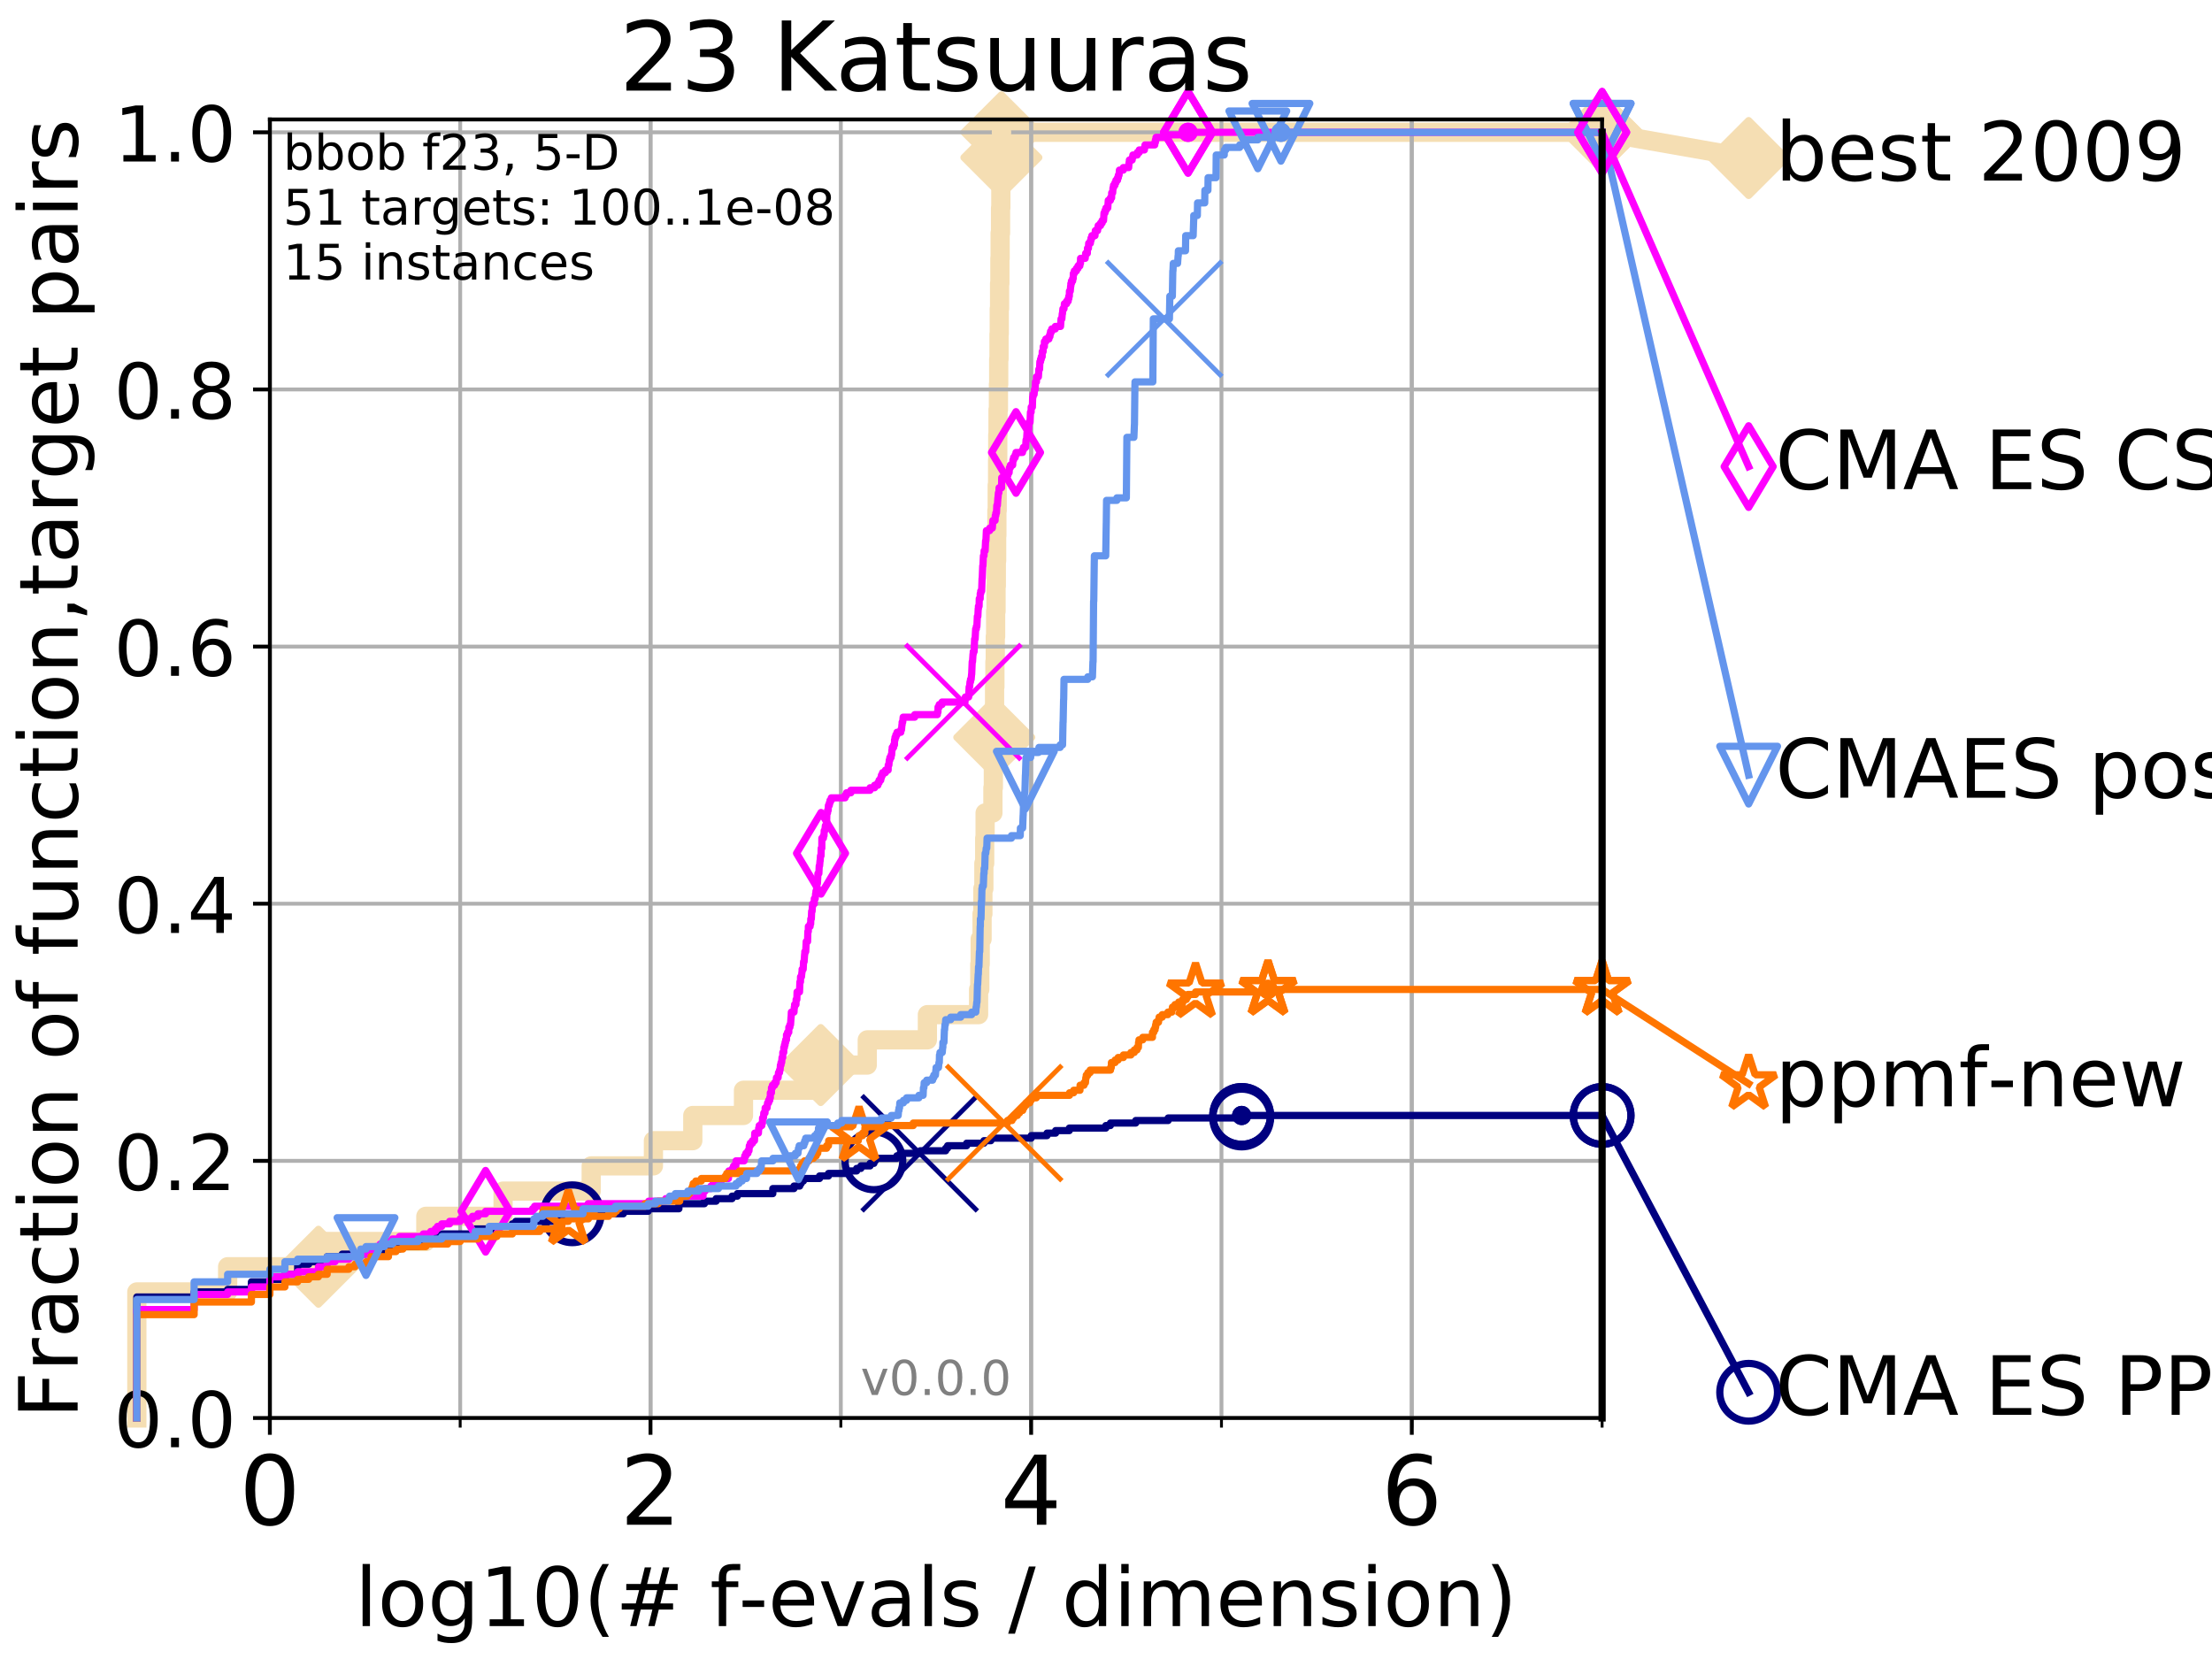 <?xml version="1.0" encoding="utf-8" standalone="no"?>
<!DOCTYPE svg PUBLIC "-//W3C//DTD SVG 1.1//EN"
  "http://www.w3.org/Graphics/SVG/1.1/DTD/svg11.dtd">
<!-- Created with matplotlib (http://matplotlib.org/) -->
<svg height="345pt" version="1.1" viewBox="0 0 460 345" width="460pt" xmlns="http://www.w3.org/2000/svg" xmlns:xlink="http://www.w3.org/1999/xlink">
 <defs>
  <style type="text/css">
*{stroke-linecap:butt;stroke-linejoin:round;}
  </style>
 </defs>
 <g id="figure_1">
  <g id="patch_1">
   <path d="M 0 345.6 
L 460.8 345.6 
L 460.8 0 
L 0 0 
z
" style="fill:#ffffff;"/>
  </g>
  <g id="axes_1">
   <g id="patch_2">
    <path d="M 56.12 294.88 
L 333.168 294.88 
L 333.168 24.84 
L 56.12 24.84 
z
" style="fill:#ffffff;"/>
   </g>
   <g id="line2d_1">
    <path d="M 28.456 294.88 
L 28.456 268.668 
L 47.34 268.668 
L 47.34 263.425 
L 66.223 263.425 
L 66.223 258.183 
L 88.556 258.183 
L 88.556 252.94 
L 104.616 252.94 
L 104.616 247.698 
L 122.945 247.698 
L 122.945 242.455 
L 135.884 242.455 
L 135.884 237.213 
L 144.071 237.213 
L 144.071 231.97 
L 154.613 231.97 
L 154.613 226.728 
L 170.676 226.728 
L 170.676 221.485 
L 180.354 221.485 
L 180.354 216.243 
L 192.856 216.243 
L 192.856 211 
L 203.502 211 
L 203.502 205.758 
L 203.752 205.758 
L 203.752 200.515 
L 203.84 200.515 
L 203.84 195.273 
L 204.228 195.273 
L 204.228 190.03 
L 204.399 190.03 
L 204.399 184.788 
L 204.6 184.788 
L 204.6 179.546 
L 204.773 179.546 
L 204.773 174.303 
L 204.859 174.303 
L 204.859 169.061 
L 206.482 169.061 
L 206.482 163.818 
L 206.575 163.818 
L 206.575 158.576 
L 206.696 158.576 
L 206.696 153.333 
L 206.764 153.333 
L 206.764 148.091 
L 206.827 148.091 
L 206.827 142.848 
L 206.897 142.848 
L 206.897 137.606 
L 206.972 137.606 
L 206.972 132.363 
L 207.048 132.363 
L 207.048 127.121 
L 207.133 127.121 
L 207.133 121.878 
L 207.19 121.878 
L 207.19 116.636 
L 207.258 116.636 
L 207.258 111.393 
L 207.307 111.393 
L 207.307 106.151 
L 207.375 106.151 
L 207.375 100.908 
L 207.458 100.908 
L 207.458 95.666 
L 207.493 95.666 
L 207.493 90.423 
L 207.548 90.423 
L 207.548 85.181 
L 207.63 85.181 
L 207.63 79.938 
L 207.684 79.938 
L 207.684 74.696 
L 207.752 74.696 
L 207.752 69.453 
L 207.803 69.453 
L 207.803 64.211 
L 207.87 64.211 
L 207.87 58.969 
L 207.933 58.969 
L 207.933 53.726 
L 207.984 53.726 
L 207.984 48.484 
L 208.07 48.484 
L 208.07 43.241 
L 208.132 43.241 
L 208.132 37.999 
L 208.183 37.999 
L 208.183 32.756 
L 208.247 32.756 
L 208.247 27.514 
L 333.168 27.514 
" style="fill:none;stroke:#f5deb3;stroke-linecap:square;stroke-width:4;"/>
   </g>
   <g id="line2d_2">
    <defs>
     <path d="M -0 7.778 
L 7.778 0 
L 0 -7.778 
L -7.778 -0 
z
" id="mdfb3980a86" style="stroke:#f5deb3;stroke-linejoin:miter;stroke-width:1.5;"/>
    </defs>
    <g>
     <use style="fill:#f5deb3;stroke:#f5deb3;stroke-linejoin:miter;stroke-width:1.5;" x="66.223" xlink:href="#mdfb3980a86" y="263.425"/>
     <use style="fill:#f5deb3;stroke:#f5deb3;stroke-linejoin:miter;stroke-width:1.5;" x="170.676" xlink:href="#mdfb3980a86" y="221.485"/>
     <use style="fill:#f5deb3;stroke:#f5deb3;stroke-linejoin:miter;stroke-width:1.5;" x="206.764" xlink:href="#mdfb3980a86" y="153.333"/>
     <use style="fill:#f5deb3;stroke:#f5deb3;stroke-linejoin:miter;stroke-width:1.5;" x="208.247" xlink:href="#mdfb3980a86" y="32.756"/>
     <use style="fill:#f5deb3;stroke:#f5deb3;stroke-linejoin:miter;stroke-width:1.5;" x="208.247" xlink:href="#mdfb3980a86" y="27.514"/>
     <use style="fill:#f5deb3;stroke:#f5deb3;stroke-linejoin:miter;stroke-width:1.5;" x="333.168" xlink:href="#mdfb3980a86" y="27.514"/>
    </g>
   </g>
   <g id="line2d_3">
    <path style="fill:none;stroke:#f5deb3;stroke-linecap:square;stroke-width:4;"/>
    <g/>
   </g>
   <g id="line2d_4">
    <path d="M 333.168 27.514 
L 363.643 32.861 
" style="fill:none;stroke:#f5deb3;stroke-linecap:square;stroke-width:4;"/>
    <g>
     <use style="fill:#f5deb3;stroke:#f5deb3;stroke-linejoin:miter;stroke-width:1.5;" x="333.168" xlink:href="#mdfb3980a86" y="27.514"/>
     <use style="fill:#f5deb3;stroke:#f5deb3;stroke-linejoin:miter;stroke-width:1.5;" x="363.643" xlink:href="#mdfb3980a86" y="32.861"/>
    </g>
   </g>
   <g id="matplotlib.axis_1">
    <g id="xtick_1">
     <g id="line2d_5">
      <path clip-path="url(#p3c2ac6a006)" d="M 56.12 294.88 
L 56.12 24.84 
" style="fill:none;stroke:#b0b0b0;stroke-linecap:square;stroke-width:0.8;"/>
     </g>
     <g id="line2d_6">
      <defs>
       <path d="M 0 0 
L 0 3.5 
" id="m07d782a352" style="stroke:#000000;stroke-width:0.8;"/>
      </defs>
      <g>
       <use style="stroke:#000000;stroke-width:0.8;" x="56.12" xlink:href="#m07d782a352" y="294.88"/>
      </g>
     </g>
     <g id="text_1">
      <!-- 0 -->
      <defs>
       <path d="M 31.781 66.406 
Q 24.172 66.406 20.328 58.906 
Q 16.5 51.422 16.5 36.375 
Q 16.5 21.391 20.328 13.891 
Q 24.172 6.391 31.781 6.391 
Q 39.453 6.391 43.281 13.891 
Q 47.125 21.391 47.125 36.375 
Q 47.125 51.422 43.281 58.906 
Q 39.453 66.406 31.781 66.406 
z
M 31.781 74.219 
Q 44.047 74.219 50.516 64.516 
Q 56.984 54.828 56.984 36.375 
Q 56.984 17.969 50.516 8.266 
Q 44.047 -1.422 31.781 -1.422 
Q 19.531 -1.422 13.062 8.266 
Q 6.594 17.969 6.594 36.375 
Q 6.594 54.828 13.062 64.516 
Q 19.531 74.219 31.781 74.219 
z
" id="DejaVuSans-30"/>
      </defs>
      <g transform="translate(49.758 317.077)scale(0.2 -0.2)">
       <use xlink:href="#DejaVuSans-30"/>
      </g>
     </g>
    </g>
    <g id="xtick_2">
     <g id="line2d_7">
      <path clip-path="url(#p3c2ac6a006)" d="M 135.277 294.88 
L 135.277 24.84 
" style="fill:none;stroke:#b0b0b0;stroke-linecap:square;stroke-width:0.8;"/>
     </g>
     <g id="line2d_8">
      <g>
       <use style="stroke:#000000;stroke-width:0.8;" x="135.277" xlink:href="#m07d782a352" y="294.88"/>
      </g>
     </g>
     <g id="text_2">
      <!-- 2 -->
      <defs>
       <path d="M 19.188 8.297 
L 53.609 8.297 
L 53.609 0 
L 7.328 0 
L 7.328 8.297 
Q 12.938 14.109 22.625 23.891 
Q 32.328 33.688 34.812 36.531 
Q 39.547 41.844 41.422 45.531 
Q 43.312 49.219 43.312 52.781 
Q 43.312 58.594 39.234 62.25 
Q 35.156 65.922 28.609 65.922 
Q 23.969 65.922 18.812 64.312 
Q 13.672 62.703 7.812 59.422 
L 7.812 69.391 
Q 13.766 71.781 18.938 73 
Q 24.125 74.219 28.422 74.219 
Q 39.75 74.219 46.484 68.547 
Q 53.219 62.891 53.219 53.422 
Q 53.219 48.922 51.531 44.891 
Q 49.859 40.875 45.406 35.406 
Q 44.188 33.984 37.641 27.219 
Q 31.109 20.453 19.188 8.297 
z
" id="DejaVuSans-32"/>
      </defs>
      <g transform="translate(128.914 317.077)scale(0.2 -0.2)">
       <use xlink:href="#DejaVuSans-32"/>
      </g>
     </g>
    </g>
    <g id="xtick_3">
     <g id="line2d_9">
      <path clip-path="url(#p3c2ac6a006)" d="M 214.433 294.88 
L 214.433 24.84 
" style="fill:none;stroke:#b0b0b0;stroke-linecap:square;stroke-width:0.8;"/>
     </g>
     <g id="line2d_10">
      <g>
       <use style="stroke:#000000;stroke-width:0.8;" x="214.433" xlink:href="#m07d782a352" y="294.88"/>
      </g>
     </g>
     <g id="text_3">
      <!-- 4 -->
      <defs>
       <path d="M 37.797 64.312 
L 12.891 25.391 
L 37.797 25.391 
z
M 35.203 72.906 
L 47.609 72.906 
L 47.609 25.391 
L 58.016 25.391 
L 58.016 17.188 
L 47.609 17.188 
L 47.609 0 
L 37.797 0 
L 37.797 17.188 
L 4.891 17.188 
L 4.891 26.703 
z
" id="DejaVuSans-34"/>
      </defs>
      <g transform="translate(208.071 317.077)scale(0.2 -0.2)">
       <use xlink:href="#DejaVuSans-34"/>
      </g>
     </g>
    </g>
    <g id="xtick_4">
     <g id="line2d_11">
      <path clip-path="url(#p3c2ac6a006)" d="M 293.59 294.88 
L 293.59 24.84 
" style="fill:none;stroke:#b0b0b0;stroke-linecap:square;stroke-width:0.8;"/>
     </g>
     <g id="line2d_12">
      <g>
       <use style="stroke:#000000;stroke-width:0.8;" x="293.59" xlink:href="#m07d782a352" y="294.88"/>
      </g>
     </g>
     <g id="text_4">
      <!-- 6 -->
      <defs>
       <path d="M 33.016 40.375 
Q 26.375 40.375 22.484 35.828 
Q 18.609 31.297 18.609 23.391 
Q 18.609 15.531 22.484 10.953 
Q 26.375 6.391 33.016 6.391 
Q 39.656 6.391 43.531 10.953 
Q 47.406 15.531 47.406 23.391 
Q 47.406 31.297 43.531 35.828 
Q 39.656 40.375 33.016 40.375 
z
M 52.594 71.297 
L 52.594 62.312 
Q 48.875 64.062 45.094 64.984 
Q 41.312 65.922 37.594 65.922 
Q 27.828 65.922 22.672 59.328 
Q 17.531 52.734 16.797 39.406 
Q 19.672 43.656 24.016 45.922 
Q 28.375 48.188 33.594 48.188 
Q 44.578 48.188 50.953 41.516 
Q 57.328 34.859 57.328 23.391 
Q 57.328 12.156 50.688 5.359 
Q 44.047 -1.422 33.016 -1.422 
Q 20.359 -1.422 13.672 8.266 
Q 6.984 17.969 6.984 36.375 
Q 6.984 53.656 15.188 63.938 
Q 23.391 74.219 37.203 74.219 
Q 40.922 74.219 44.703 73.484 
Q 48.484 72.75 52.594 71.297 
z
" id="DejaVuSans-36"/>
      </defs>
      <g transform="translate(287.227 317.077)scale(0.2 -0.2)">
       <use xlink:href="#DejaVuSans-36"/>
      </g>
     </g>
    </g>
    <g id="xtick_5">
     <g id="line2d_13">
      <path clip-path="url(#p3c2ac6a006)" d="M 56.12 294.88 
L 56.12 24.84 
" style="fill:none;stroke:#b0b0b0;stroke-linecap:square;stroke-width:0.8;"/>
     </g>
     <g id="line2d_14">
      <defs>
       <path d="M 0 0 
L 0 2 
" id="md3bfad7313" style="stroke:#000000;stroke-width:0.6;"/>
      </defs>
      <g>
       <use style="stroke:#000000;stroke-width:0.6;" x="56.12" xlink:href="#md3bfad7313" y="294.88"/>
      </g>
     </g>
    </g>
    <g id="xtick_6">
     <g id="line2d_15">
      <path clip-path="url(#p3c2ac6a006)" d="M 95.698 294.88 
L 95.698 24.84 
" style="fill:none;stroke:#b0b0b0;stroke-linecap:square;stroke-width:0.8;"/>
     </g>
     <g id="line2d_16">
      <g>
       <use style="stroke:#000000;stroke-width:0.6;" x="95.698" xlink:href="#md3bfad7313" y="294.88"/>
      </g>
     </g>
    </g>
    <g id="xtick_7">
     <g id="line2d_17">
      <path clip-path="url(#p3c2ac6a006)" d="M 135.277 294.88 
L 135.277 24.84 
" style="fill:none;stroke:#b0b0b0;stroke-linecap:square;stroke-width:0.8;"/>
     </g>
     <g id="line2d_18">
      <g>
       <use style="stroke:#000000;stroke-width:0.6;" x="135.277" xlink:href="#md3bfad7313" y="294.88"/>
      </g>
     </g>
    </g>
    <g id="xtick_8">
     <g id="line2d_19">
      <path clip-path="url(#p3c2ac6a006)" d="M 174.855 294.88 
L 174.855 24.84 
" style="fill:none;stroke:#b0b0b0;stroke-linecap:square;stroke-width:0.8;"/>
     </g>
     <g id="line2d_20">
      <g>
       <use style="stroke:#000000;stroke-width:0.6;" x="174.855" xlink:href="#md3bfad7313" y="294.88"/>
      </g>
     </g>
    </g>
    <g id="xtick_9">
     <g id="line2d_21">
      <path clip-path="url(#p3c2ac6a006)" d="M 214.433 294.88 
L 214.433 24.84 
" style="fill:none;stroke:#b0b0b0;stroke-linecap:square;stroke-width:0.8;"/>
     </g>
     <g id="line2d_22">
      <g>
       <use style="stroke:#000000;stroke-width:0.6;" x="214.433" xlink:href="#md3bfad7313" y="294.88"/>
      </g>
     </g>
    </g>
    <g id="xtick_10">
     <g id="line2d_23">
      <path clip-path="url(#p3c2ac6a006)" d="M 254.011 294.88 
L 254.011 24.84 
" style="fill:none;stroke:#b0b0b0;stroke-linecap:square;stroke-width:0.8;"/>
     </g>
     <g id="line2d_24">
      <g>
       <use style="stroke:#000000;stroke-width:0.6;" x="254.011" xlink:href="#md3bfad7313" y="294.88"/>
      </g>
     </g>
    </g>
    <g id="xtick_11">
     <g id="line2d_25">
      <path clip-path="url(#p3c2ac6a006)" d="M 293.59 294.88 
L 293.59 24.84 
" style="fill:none;stroke:#b0b0b0;stroke-linecap:square;stroke-width:0.8;"/>
     </g>
     <g id="line2d_26">
      <g>
       <use style="stroke:#000000;stroke-width:0.6;" x="293.59" xlink:href="#md3bfad7313" y="294.88"/>
      </g>
     </g>
    </g>
    <g id="xtick_12">
     <g id="line2d_27">
      <path clip-path="url(#p3c2ac6a006)" d="M 333.168 294.88 
L 333.168 24.84 
" style="fill:none;stroke:#b0b0b0;stroke-linecap:square;stroke-width:0.8;"/>
     </g>
     <g id="line2d_28">
      <g>
       <use style="stroke:#000000;stroke-width:0.6;" x="333.168" xlink:href="#md3bfad7313" y="294.88"/>
      </g>
     </g>
    </g>
    <g id="text_5">
     <!-- log10(# f-evals / dimension) -->
     <defs>
      <path d="M 9.422 75.984 
L 18.406 75.984 
L 18.406 0 
L 9.422 0 
z
" id="DejaVuSans-6c"/>
      <path d="M 30.609 48.391 
Q 23.391 48.391 19.188 42.75 
Q 14.984 37.109 14.984 27.297 
Q 14.984 17.484 19.156 11.844 
Q 23.344 6.203 30.609 6.203 
Q 37.797 6.203 41.984 11.859 
Q 46.188 17.531 46.188 27.297 
Q 46.188 37.016 41.984 42.703 
Q 37.797 48.391 30.609 48.391 
z
M 30.609 56 
Q 42.328 56 49.016 48.375 
Q 55.719 40.766 55.719 27.297 
Q 55.719 13.875 49.016 6.219 
Q 42.328 -1.422 30.609 -1.422 
Q 18.844 -1.422 12.172 6.219 
Q 5.516 13.875 5.516 27.297 
Q 5.516 40.766 12.172 48.375 
Q 18.844 56 30.609 56 
z
" id="DejaVuSans-6f"/>
      <path d="M 45.406 27.984 
Q 45.406 37.75 41.375 43.109 
Q 37.359 48.484 30.078 48.484 
Q 22.859 48.484 18.828 43.109 
Q 14.797 37.75 14.797 27.984 
Q 14.797 18.266 18.828 12.891 
Q 22.859 7.516 30.078 7.516 
Q 37.359 7.516 41.375 12.891 
Q 45.406 18.266 45.406 27.984 
z
M 54.391 6.781 
Q 54.391 -7.172 48.188 -13.984 
Q 42 -20.797 29.203 -20.797 
Q 24.469 -20.797 20.266 -20.094 
Q 16.062 -19.391 12.109 -17.922 
L 12.109 -9.188 
Q 16.062 -11.328 19.922 -12.344 
Q 23.781 -13.375 27.781 -13.375 
Q 36.625 -13.375 41.016 -8.766 
Q 45.406 -4.156 45.406 5.172 
L 45.406 9.625 
Q 42.625 4.781 38.281 2.391 
Q 33.938 0 27.875 0 
Q 17.828 0 11.672 7.656 
Q 5.516 15.328 5.516 27.984 
Q 5.516 40.672 11.672 48.328 
Q 17.828 56 27.875 56 
Q 33.938 56 38.281 53.609 
Q 42.625 51.219 45.406 46.391 
L 45.406 54.688 
L 54.391 54.688 
z
" id="DejaVuSans-67"/>
      <path d="M 12.406 8.297 
L 28.516 8.297 
L 28.516 63.922 
L 10.984 60.406 
L 10.984 69.391 
L 28.422 72.906 
L 38.281 72.906 
L 38.281 8.297 
L 54.391 8.297 
L 54.391 0 
L 12.406 0 
z
" id="DejaVuSans-31"/>
      <path d="M 31 75.875 
Q 24.469 64.656 21.281 53.656 
Q 18.109 42.672 18.109 31.391 
Q 18.109 20.125 21.312 9.062 
Q 24.516 -2 31 -13.188 
L 23.188 -13.188 
Q 15.875 -1.703 12.234 9.375 
Q 8.594 20.453 8.594 31.391 
Q 8.594 42.281 12.203 53.312 
Q 15.828 64.359 23.188 75.875 
z
" id="DejaVuSans-28"/>
      <path d="M 51.125 44 
L 36.922 44 
L 32.812 27.688 
L 47.125 27.688 
z
M 43.797 71.781 
L 38.719 51.516 
L 52.984 51.516 
L 58.109 71.781 
L 65.922 71.781 
L 60.891 51.516 
L 76.125 51.516 
L 76.125 44 
L 58.984 44 
L 54.984 27.688 
L 70.516 27.688 
L 70.516 20.219 
L 53.078 20.219 
L 48 0 
L 40.188 0 
L 45.219 20.219 
L 30.906 20.219 
L 25.875 0 
L 18.016 0 
L 23.094 20.219 
L 7.719 20.219 
L 7.719 27.688 
L 24.906 27.688 
L 29 44 
L 13.281 44 
L 13.281 51.516 
L 30.906 51.516 
L 35.891 71.781 
z
" id="DejaVuSans-23"/>
      <path id="DejaVuSans-20"/>
      <path d="M 37.109 75.984 
L 37.109 68.5 
L 28.516 68.5 
Q 23.688 68.5 21.797 66.547 
Q 19.922 64.594 19.922 59.516 
L 19.922 54.688 
L 34.719 54.688 
L 34.719 47.703 
L 19.922 47.703 
L 19.922 0 
L 10.891 0 
L 10.891 47.703 
L 2.297 47.703 
L 2.297 54.688 
L 10.891 54.688 
L 10.891 58.5 
Q 10.891 67.625 15.141 71.797 
Q 19.391 75.984 28.609 75.984 
z
" id="DejaVuSans-66"/>
      <path d="M 4.891 31.391 
L 31.203 31.391 
L 31.203 23.391 
L 4.891 23.391 
z
" id="DejaVuSans-2d"/>
      <path d="M 56.203 29.594 
L 56.203 25.203 
L 14.891 25.203 
Q 15.484 15.922 20.484 11.062 
Q 25.484 6.203 34.422 6.203 
Q 39.594 6.203 44.453 7.469 
Q 49.312 8.734 54.109 11.281 
L 54.109 2.781 
Q 49.266 0.734 44.188 -0.344 
Q 39.109 -1.422 33.891 -1.422 
Q 20.797 -1.422 13.156 6.188 
Q 5.516 13.812 5.516 26.812 
Q 5.516 40.234 12.766 48.109 
Q 20.016 56 32.328 56 
Q 43.359 56 49.781 48.891 
Q 56.203 41.797 56.203 29.594 
z
M 47.219 32.234 
Q 47.125 39.594 43.094 43.984 
Q 39.062 48.391 32.422 48.391 
Q 24.906 48.391 20.391 44.141 
Q 15.875 39.891 15.188 32.172 
z
" id="DejaVuSans-65"/>
      <path d="M 2.984 54.688 
L 12.5 54.688 
L 29.594 8.797 
L 46.688 54.688 
L 56.203 54.688 
L 35.688 0 
L 23.484 0 
z
" id="DejaVuSans-76"/>
      <path d="M 34.281 27.484 
Q 23.391 27.484 19.188 25 
Q 14.984 22.516 14.984 16.5 
Q 14.984 11.719 18.141 8.906 
Q 21.297 6.109 26.703 6.109 
Q 34.188 6.109 38.703 11.406 
Q 43.219 16.703 43.219 25.484 
L 43.219 27.484 
z
M 52.203 31.203 
L 52.203 0 
L 43.219 0 
L 43.219 8.297 
Q 40.141 3.328 35.547 0.953 
Q 30.953 -1.422 24.312 -1.422 
Q 15.922 -1.422 10.953 3.297 
Q 6 8.016 6 15.922 
Q 6 25.141 12.172 29.828 
Q 18.359 34.516 30.609 34.516 
L 43.219 34.516 
L 43.219 35.406 
Q 43.219 41.609 39.141 45 
Q 35.062 48.391 27.688 48.391 
Q 23 48.391 18.547 47.266 
Q 14.109 46.141 10.016 43.891 
L 10.016 52.203 
Q 14.938 54.109 19.578 55.047 
Q 24.219 56 28.609 56 
Q 40.484 56 46.344 49.844 
Q 52.203 43.703 52.203 31.203 
z
" id="DejaVuSans-61"/>
      <path d="M 44.281 53.078 
L 44.281 44.578 
Q 40.484 46.531 36.375 47.5 
Q 32.281 48.484 27.875 48.484 
Q 21.188 48.484 17.844 46.438 
Q 14.5 44.391 14.5 40.281 
Q 14.5 37.156 16.891 35.375 
Q 19.281 33.594 26.516 31.984 
L 29.594 31.297 
Q 39.156 29.25 43.188 25.516 
Q 47.219 21.781 47.219 15.094 
Q 47.219 7.469 41.188 3.016 
Q 35.156 -1.422 24.609 -1.422 
Q 20.219 -1.422 15.453 -0.562 
Q 10.688 0.297 5.422 2 
L 5.422 11.281 
Q 10.406 8.688 15.234 7.391 
Q 20.062 6.109 24.812 6.109 
Q 31.156 6.109 34.562 8.281 
Q 37.984 10.453 37.984 14.406 
Q 37.984 18.062 35.516 20.016 
Q 33.062 21.969 24.703 23.781 
L 21.578 24.516 
Q 13.234 26.266 9.516 29.906 
Q 5.812 33.547 5.812 39.891 
Q 5.812 47.609 11.281 51.797 
Q 16.75 56 26.812 56 
Q 31.781 56 36.172 55.266 
Q 40.578 54.547 44.281 53.078 
z
" id="DejaVuSans-73"/>
      <path d="M 25.391 72.906 
L 33.688 72.906 
L 8.297 -9.281 
L 0 -9.281 
z
" id="DejaVuSans-2f"/>
      <path d="M 45.406 46.391 
L 45.406 75.984 
L 54.391 75.984 
L 54.391 0 
L 45.406 0 
L 45.406 8.203 
Q 42.578 3.328 38.25 0.953 
Q 33.938 -1.422 27.875 -1.422 
Q 17.969 -1.422 11.734 6.484 
Q 5.516 14.406 5.516 27.297 
Q 5.516 40.188 11.734 48.094 
Q 17.969 56 27.875 56 
Q 33.938 56 38.25 53.625 
Q 42.578 51.266 45.406 46.391 
z
M 14.797 27.297 
Q 14.797 17.391 18.875 11.75 
Q 22.953 6.109 30.078 6.109 
Q 37.203 6.109 41.297 11.75 
Q 45.406 17.391 45.406 27.297 
Q 45.406 37.203 41.297 42.844 
Q 37.203 48.484 30.078 48.484 
Q 22.953 48.484 18.875 42.844 
Q 14.797 37.203 14.797 27.297 
z
" id="DejaVuSans-64"/>
      <path d="M 9.422 54.688 
L 18.406 54.688 
L 18.406 0 
L 9.422 0 
z
M 9.422 75.984 
L 18.406 75.984 
L 18.406 64.594 
L 9.422 64.594 
z
" id="DejaVuSans-69"/>
      <path d="M 52 44.188 
Q 55.375 50.25 60.062 53.125 
Q 64.75 56 71.094 56 
Q 79.641 56 84.281 50.016 
Q 88.922 44.047 88.922 33.016 
L 88.922 0 
L 79.891 0 
L 79.891 32.719 
Q 79.891 40.578 77.094 44.375 
Q 74.312 48.188 68.609 48.188 
Q 61.625 48.188 57.562 43.547 
Q 53.516 38.922 53.516 30.906 
L 53.516 0 
L 44.484 0 
L 44.484 32.719 
Q 44.484 40.625 41.703 44.406 
Q 38.922 48.188 33.109 48.188 
Q 26.219 48.188 22.156 43.531 
Q 18.109 38.875 18.109 30.906 
L 18.109 0 
L 9.078 0 
L 9.078 54.688 
L 18.109 54.688 
L 18.109 46.188 
Q 21.188 51.219 25.484 53.609 
Q 29.781 56 35.688 56 
Q 41.656 56 45.828 52.969 
Q 50 49.953 52 44.188 
z
" id="DejaVuSans-6d"/>
      <path d="M 54.891 33.016 
L 54.891 0 
L 45.906 0 
L 45.906 32.719 
Q 45.906 40.484 42.875 44.328 
Q 39.844 48.188 33.797 48.188 
Q 26.516 48.188 22.312 43.547 
Q 18.109 38.922 18.109 30.906 
L 18.109 0 
L 9.078 0 
L 9.078 54.688 
L 18.109 54.688 
L 18.109 46.188 
Q 21.344 51.125 25.703 53.562 
Q 30.078 56 35.797 56 
Q 45.219 56 50.047 50.172 
Q 54.891 44.344 54.891 33.016 
z
" id="DejaVuSans-6e"/>
      <path d="M 8.016 75.875 
L 15.828 75.875 
Q 23.141 64.359 26.781 53.312 
Q 30.422 42.281 30.422 31.391 
Q 30.422 20.453 26.781 9.375 
Q 23.141 -1.703 15.828 -13.188 
L 8.016 -13.188 
Q 14.5 -2 17.703 9.062 
Q 20.906 20.125 20.906 31.391 
Q 20.906 42.672 17.703 53.656 
Q 14.5 64.656 8.016 75.875 
z
" id="DejaVuSans-29"/>
     </defs>
     <g transform="translate(73.803 338.154)scale(0.17 -0.17)">
      <use xlink:href="#DejaVuSans-6c"/>
      <use x="27.783" xlink:href="#DejaVuSans-6f"/>
      <use x="88.965" xlink:href="#DejaVuSans-67"/>
      <use x="152.441" xlink:href="#DejaVuSans-31"/>
      <use x="216.064" xlink:href="#DejaVuSans-30"/>
      <use x="279.688" xlink:href="#DejaVuSans-28"/>
      <use x="318.701" xlink:href="#DejaVuSans-23"/>
      <use x="402.49" xlink:href="#DejaVuSans-20"/>
      <use x="434.277" xlink:href="#DejaVuSans-66"/>
      <use x="469.404" xlink:href="#DejaVuSans-2d"/>
      <use x="505.488" xlink:href="#DejaVuSans-65"/>
      <use x="567.012" xlink:href="#DejaVuSans-76"/>
      <use x="626.191" xlink:href="#DejaVuSans-61"/>
      <use x="687.471" xlink:href="#DejaVuSans-6c"/>
      <use x="715.254" xlink:href="#DejaVuSans-73"/>
      <use x="767.354" xlink:href="#DejaVuSans-20"/>
      <use x="799.141" xlink:href="#DejaVuSans-2f"/>
      <use x="832.832" xlink:href="#DejaVuSans-20"/>
      <use x="864.619" xlink:href="#DejaVuSans-64"/>
      <use x="928.096" xlink:href="#DejaVuSans-69"/>
      <use x="955.879" xlink:href="#DejaVuSans-6d"/>
      <use x="1053.291" xlink:href="#DejaVuSans-65"/>
      <use x="1114.814" xlink:href="#DejaVuSans-6e"/>
      <use x="1178.193" xlink:href="#DejaVuSans-73"/>
      <use x="1230.293" xlink:href="#DejaVuSans-69"/>
      <use x="1258.076" xlink:href="#DejaVuSans-6f"/>
      <use x="1319.258" xlink:href="#DejaVuSans-6e"/>
      <use x="1382.637" xlink:href="#DejaVuSans-29"/>
     </g>
    </g>
   </g>
   <g id="matplotlib.axis_2">
    <g id="ytick_1">
     <g id="line2d_29">
      <path clip-path="url(#p3c2ac6a006)" d="M 56.12 294.88 
L 333.168 294.88 
" style="fill:none;stroke:#b0b0b0;stroke-linecap:square;stroke-width:0.8;"/>
     </g>
     <g id="line2d_30">
      <defs>
       <path d="M 0 0 
L -3.5 0 
" id="m7947f256e1" style="stroke:#000000;stroke-width:0.8;"/>
      </defs>
      <g>
       <use style="stroke:#000000;stroke-width:0.8;" x="56.12" xlink:href="#m7947f256e1" y="294.88"/>
      </g>
     </g>
     <g id="text_6">
      <!-- 0.0 -->
      <defs>
       <path d="M 10.688 12.406 
L 21 12.406 
L 21 0 
L 10.688 0 
z
" id="DejaVuSans-2e"/>
      </defs>
      <g transform="translate(23.675 300.959)scale(0.16 -0.16)">
       <use xlink:href="#DejaVuSans-30"/>
       <use x="63.623" xlink:href="#DejaVuSans-2e"/>
       <use x="95.41" xlink:href="#DejaVuSans-30"/>
      </g>
     </g>
    </g>
    <g id="ytick_2">
     <g id="line2d_31">
      <path clip-path="url(#p3c2ac6a006)" d="M 56.12 241.407 
L 333.168 241.407 
" style="fill:none;stroke:#b0b0b0;stroke-linecap:square;stroke-width:0.8;"/>
     </g>
     <g id="line2d_32">
      <g>
       <use style="stroke:#000000;stroke-width:0.8;" x="56.12" xlink:href="#m7947f256e1" y="241.407"/>
      </g>
     </g>
     <g id="text_7">
      <!-- 0.2 -->
      <g transform="translate(23.675 247.485)scale(0.16 -0.16)">
       <use xlink:href="#DejaVuSans-30"/>
       <use x="63.623" xlink:href="#DejaVuSans-2e"/>
       <use x="95.41" xlink:href="#DejaVuSans-32"/>
      </g>
     </g>
    </g>
    <g id="ytick_3">
     <g id="line2d_33">
      <path clip-path="url(#p3c2ac6a006)" d="M 56.12 187.933 
L 333.168 187.933 
" style="fill:none;stroke:#b0b0b0;stroke-linecap:square;stroke-width:0.8;"/>
     </g>
     <g id="line2d_34">
      <g>
       <use style="stroke:#000000;stroke-width:0.8;" x="56.12" xlink:href="#m7947f256e1" y="187.933"/>
      </g>
     </g>
     <g id="text_8">
      <!-- 0.4 -->
      <g transform="translate(23.675 194.012)scale(0.16 -0.16)">
       <use xlink:href="#DejaVuSans-30"/>
       <use x="63.623" xlink:href="#DejaVuSans-2e"/>
       <use x="95.41" xlink:href="#DejaVuSans-34"/>
      </g>
     </g>
    </g>
    <g id="ytick_4">
     <g id="line2d_35">
      <path clip-path="url(#p3c2ac6a006)" d="M 56.12 134.46 
L 333.168 134.46 
" style="fill:none;stroke:#b0b0b0;stroke-linecap:square;stroke-width:0.8;"/>
     </g>
     <g id="line2d_36">
      <g>
       <use style="stroke:#000000;stroke-width:0.8;" x="56.12" xlink:href="#m7947f256e1" y="134.46"/>
      </g>
     </g>
     <g id="text_9">
      <!-- 0.6 -->
      <g transform="translate(23.675 140.539)scale(0.16 -0.16)">
       <use xlink:href="#DejaVuSans-30"/>
       <use x="63.623" xlink:href="#DejaVuSans-2e"/>
       <use x="95.41" xlink:href="#DejaVuSans-36"/>
      </g>
     </g>
    </g>
    <g id="ytick_5">
     <g id="line2d_37">
      <path clip-path="url(#p3c2ac6a006)" d="M 56.12 80.987 
L 333.168 80.987 
" style="fill:none;stroke:#b0b0b0;stroke-linecap:square;stroke-width:0.8;"/>
     </g>
     <g id="line2d_38">
      <g>
       <use style="stroke:#000000;stroke-width:0.8;" x="56.12" xlink:href="#m7947f256e1" y="80.987"/>
      </g>
     </g>
     <g id="text_10">
      <!-- 0.8 -->
      <defs>
       <path d="M 31.781 34.625 
Q 24.75 34.625 20.719 30.859 
Q 16.703 27.094 16.703 20.516 
Q 16.703 13.922 20.719 10.156 
Q 24.75 6.391 31.781 6.391 
Q 38.812 6.391 42.859 10.172 
Q 46.922 13.969 46.922 20.516 
Q 46.922 27.094 42.891 30.859 
Q 38.875 34.625 31.781 34.625 
z
M 21.922 38.812 
Q 15.578 40.375 12.031 44.719 
Q 8.5 49.078 8.5 55.328 
Q 8.5 64.062 14.719 69.141 
Q 20.953 74.219 31.781 74.219 
Q 42.672 74.219 48.875 69.141 
Q 55.078 64.062 55.078 55.328 
Q 55.078 49.078 51.531 44.719 
Q 48 40.375 41.703 38.812 
Q 48.828 37.156 52.797 32.312 
Q 56.781 27.484 56.781 20.516 
Q 56.781 9.906 50.312 4.234 
Q 43.844 -1.422 31.781 -1.422 
Q 19.734 -1.422 13.25 4.234 
Q 6.781 9.906 6.781 20.516 
Q 6.781 27.484 10.781 32.312 
Q 14.797 37.156 21.922 38.812 
z
M 18.312 54.391 
Q 18.312 48.734 21.844 45.562 
Q 25.391 42.391 31.781 42.391 
Q 38.141 42.391 41.719 45.562 
Q 45.312 48.734 45.312 54.391 
Q 45.312 60.062 41.719 63.234 
Q 38.141 66.406 31.781 66.406 
Q 25.391 66.406 21.844 63.234 
Q 18.312 60.062 18.312 54.391 
z
" id="DejaVuSans-38"/>
      </defs>
      <g transform="translate(23.675 87.066)scale(0.16 -0.16)">
       <use xlink:href="#DejaVuSans-30"/>
       <use x="63.623" xlink:href="#DejaVuSans-2e"/>
       <use x="95.41" xlink:href="#DejaVuSans-38"/>
      </g>
     </g>
    </g>
    <g id="ytick_6">
     <g id="line2d_39">
      <path clip-path="url(#p3c2ac6a006)" d="M 56.12 27.514 
L 333.168 27.514 
" style="fill:none;stroke:#b0b0b0;stroke-linecap:square;stroke-width:0.8;"/>
     </g>
     <g id="line2d_40">
      <g>
       <use style="stroke:#000000;stroke-width:0.8;" x="56.12" xlink:href="#m7947f256e1" y="27.514"/>
      </g>
     </g>
     <g id="text_11">
      <!-- 1.0 -->
      <g transform="translate(23.675 33.592)scale(0.16 -0.16)">
       <use xlink:href="#DejaVuSans-31"/>
       <use x="63.623" xlink:href="#DejaVuSans-2e"/>
       <use x="95.41" xlink:href="#DejaVuSans-30"/>
      </g>
     </g>
    </g>
    <g id="text_12">
     <!-- Fraction of function,target pairs -->
     <defs>
      <path d="M 9.812 72.906 
L 51.703 72.906 
L 51.703 64.594 
L 19.672 64.594 
L 19.672 43.109 
L 48.578 43.109 
L 48.578 34.812 
L 19.672 34.812 
L 19.672 0 
L 9.812 0 
z
" id="DejaVuSans-46"/>
      <path d="M 41.109 46.297 
Q 39.594 47.172 37.812 47.578 
Q 36.031 48 33.891 48 
Q 26.266 48 22.188 43.047 
Q 18.109 38.094 18.109 28.812 
L 18.109 0 
L 9.078 0 
L 9.078 54.688 
L 18.109 54.688 
L 18.109 46.188 
Q 20.953 51.172 25.484 53.578 
Q 30.031 56 36.531 56 
Q 37.453 56 38.578 55.875 
Q 39.703 55.766 41.062 55.516 
z
" id="DejaVuSans-72"/>
      <path d="M 48.781 52.594 
L 48.781 44.188 
Q 44.969 46.297 41.141 47.344 
Q 37.312 48.391 33.406 48.391 
Q 24.656 48.391 19.812 42.844 
Q 14.984 37.312 14.984 27.297 
Q 14.984 17.281 19.812 11.734 
Q 24.656 6.203 33.406 6.203 
Q 37.312 6.203 41.141 7.25 
Q 44.969 8.297 48.781 10.406 
L 48.781 2.094 
Q 45.016 0.344 40.984 -0.531 
Q 36.969 -1.422 32.422 -1.422 
Q 20.062 -1.422 12.781 6.344 
Q 5.516 14.109 5.516 27.297 
Q 5.516 40.672 12.859 48.328 
Q 20.219 56 33.016 56 
Q 37.156 56 41.109 55.141 
Q 45.062 54.297 48.781 52.594 
z
" id="DejaVuSans-63"/>
      <path d="M 18.312 70.219 
L 18.312 54.688 
L 36.812 54.688 
L 36.812 47.703 
L 18.312 47.703 
L 18.312 18.016 
Q 18.312 11.328 20.141 9.422 
Q 21.969 7.516 27.594 7.516 
L 36.812 7.516 
L 36.812 0 
L 27.594 0 
Q 17.188 0 13.234 3.875 
Q 9.281 7.766 9.281 18.016 
L 9.281 47.703 
L 2.688 47.703 
L 2.688 54.688 
L 9.281 54.688 
L 9.281 70.219 
z
" id="DejaVuSans-74"/>
      <path d="M 8.5 21.578 
L 8.5 54.688 
L 17.484 54.688 
L 17.484 21.922 
Q 17.484 14.156 20.5 10.266 
Q 23.531 6.391 29.594 6.391 
Q 36.859 6.391 41.078 11.031 
Q 45.312 15.672 45.312 23.688 
L 45.312 54.688 
L 54.297 54.688 
L 54.297 0 
L 45.312 0 
L 45.312 8.406 
Q 42.047 3.422 37.719 1 
Q 33.406 -1.422 27.688 -1.422 
Q 18.266 -1.422 13.375 4.438 
Q 8.5 10.297 8.5 21.578 
z
M 31.109 56 
z
" id="DejaVuSans-75"/>
      <path d="M 11.719 12.406 
L 22.016 12.406 
L 22.016 4 
L 14.016 -11.625 
L 7.719 -11.625 
L 11.719 4 
z
" id="DejaVuSans-2c"/>
      <path d="M 18.109 8.203 
L 18.109 -20.797 
L 9.078 -20.797 
L 9.078 54.688 
L 18.109 54.688 
L 18.109 46.391 
Q 20.953 51.266 25.266 53.625 
Q 29.594 56 35.594 56 
Q 45.562 56 51.781 48.094 
Q 58.016 40.188 58.016 27.297 
Q 58.016 14.406 51.781 6.484 
Q 45.562 -1.422 35.594 -1.422 
Q 29.594 -1.422 25.266 0.953 
Q 20.953 3.328 18.109 8.203 
z
M 48.688 27.297 
Q 48.688 37.203 44.609 42.844 
Q 40.531 48.484 33.406 48.484 
Q 26.266 48.484 22.188 42.844 
Q 18.109 37.203 18.109 27.297 
Q 18.109 17.391 22.188 11.75 
Q 26.266 6.109 33.406 6.109 
Q 40.531 6.109 44.609 11.75 
Q 48.688 17.391 48.688 27.297 
z
" id="DejaVuSans-70"/>
     </defs>
     <g transform="translate(16.14 294.999)rotate(-90)scale(0.17 -0.17)">
      <use xlink:href="#DejaVuSans-46"/>
      <use x="57.41" xlink:href="#DejaVuSans-72"/>
      <use x="98.523" xlink:href="#DejaVuSans-61"/>
      <use x="159.803" xlink:href="#DejaVuSans-63"/>
      <use x="214.783" xlink:href="#DejaVuSans-74"/>
      <use x="253.992" xlink:href="#DejaVuSans-69"/>
      <use x="281.775" xlink:href="#DejaVuSans-6f"/>
      <use x="342.957" xlink:href="#DejaVuSans-6e"/>
      <use x="406.336" xlink:href="#DejaVuSans-20"/>
      <use x="438.123" xlink:href="#DejaVuSans-6f"/>
      <use x="499.305" xlink:href="#DejaVuSans-66"/>
      <use x="534.51" xlink:href="#DejaVuSans-20"/>
      <use x="566.297" xlink:href="#DejaVuSans-66"/>
      <use x="601.502" xlink:href="#DejaVuSans-75"/>
      <use x="664.881" xlink:href="#DejaVuSans-6e"/>
      <use x="728.26" xlink:href="#DejaVuSans-63"/>
      <use x="783.24" xlink:href="#DejaVuSans-74"/>
      <use x="822.449" xlink:href="#DejaVuSans-69"/>
      <use x="850.232" xlink:href="#DejaVuSans-6f"/>
      <use x="911.414" xlink:href="#DejaVuSans-6e"/>
      <use x="974.793" xlink:href="#DejaVuSans-2c"/>
      <use x="1006.58" xlink:href="#DejaVuSans-74"/>
      <use x="1045.789" xlink:href="#DejaVuSans-61"/>
      <use x="1107.068" xlink:href="#DejaVuSans-72"/>
      <use x="1148.166" xlink:href="#DejaVuSans-67"/>
      <use x="1211.643" xlink:href="#DejaVuSans-65"/>
      <use x="1273.166" xlink:href="#DejaVuSans-74"/>
      <use x="1312.375" xlink:href="#DejaVuSans-20"/>
      <use x="1344.162" xlink:href="#DejaVuSans-70"/>
      <use x="1407.639" xlink:href="#DejaVuSans-61"/>
      <use x="1468.918" xlink:href="#DejaVuSans-69"/>
      <use x="1496.701" xlink:href="#DejaVuSans-72"/>
      <use x="1537.814" xlink:href="#DejaVuSans-73"/>
     </g>
    </g>
   </g>
   <g id="line2d_41">
    <defs>
     <path d="M 0 1.5 
C 0.398 1.5 0.779 1.342 1.061 1.061 
C 1.342 0.779 1.5 0.398 1.5 0 
C 1.5 -0.398 1.342 -0.779 1.061 -1.061 
C 0.779 -1.342 0.398 -1.5 0 -1.5 
C -0.398 -1.5 -0.779 -1.342 -1.061 -1.061 
C -1.342 -0.779 -1.5 -0.398 -1.5 0 
C -1.5 0.398 -1.342 0.779 -1.061 1.061 
C -0.779 1.342 -0.398 1.5 0 1.5 
z
" id="m7c9e31049f" style="stroke:#f5deb3;"/>
    </defs>
    <g>
     <use style="fill:#f5deb3;stroke:#f5deb3;" x="208.247" xlink:href="#m7c9e31049f" y="27.514"/>
     <use style="fill:#f5deb3;stroke:#f5deb3;" x="208.247" xlink:href="#m7c9e31049f" y="27.514"/>
    </g>
   </g>
   <g id="line2d_42">
    <defs>
     <path d="M 0 1.5 
C 0.398 1.5 0.779 1.342 1.061 1.061 
C 1.342 0.779 1.5 0.398 1.5 0 
C 1.5 -0.398 1.342 -0.779 1.061 -1.061 
C 0.779 -1.342 0.398 -1.5 0 -1.5 
C -0.398 -1.5 -0.779 -1.342 -1.061 -1.061 
C -1.342 -0.779 -1.5 -0.398 -1.5 0 
C -1.5 0.398 -1.342 0.779 -1.061 1.061 
C -0.779 1.342 -0.398 1.5 0 1.5 
z
" id="m9141fed0d1" style="stroke:#000080;"/>
    </defs>
    <g>
     <use style="fill:#000080;stroke:#000080;" x="258.21" xlink:href="#m9141fed0d1" y="231.97"/>
     <use style="fill:#000080;stroke:#000080;" x="258.21" xlink:href="#m9141fed0d1" y="231.97"/>
    </g>
   </g>
   <g id="line2d_43">
    <path d="M 28.456 294.88 
L 28.456 269.716 
L 40.37 269.716 
L 40.37 268.668 
L 47.34 268.668 
L 47.34 268.143 
L 52.284 268.143 
L 52.284 266.571 
L 56.12 266.571 
L 56.12 266.046 
L 59.254 266.046 
L 59.254 264.998 
L 61.903 264.998 
L 61.903 262.901 
L 64.199 262.901 
L 64.199 262.377 
L 68.034 262.377 
L 68.034 261.328 
L 71.168 261.328 
L 71.168 260.804 
L 76.113 260.804 
L 76.113 260.28 
L 79.949 260.28 
L 79.949 259.755 
L 83.082 259.755 
L 83.082 259.231 
L 86.918 259.231 
L 86.918 258.707 
L 89.069 258.707 
L 89.069 257.134 
L 91.863 257.134 
L 91.863 256.61 
L 98.832 256.61 
L 98.832 255.561 
L 102.895 255.561 
L 102.895 255.037 
L 106.549 255.037 
L 106.549 254.513 
L 107.265 254.513 
L 107.265 253.989 
L 116.53 253.989 
L 116.53 253.464 
L 116.934 253.464 
L 116.934 252.94 
L 119.003 252.94 
L 119.003 252.416 
L 129.63 252.416 
L 129.63 251.892 
L 134.788 251.892 
L 134.788 251.367 
L 141.182 251.367 
L 141.182 250.319 
L 146.489 250.319 
L 146.489 249.795 
L 148.923 249.795 
L 148.923 249.27 
L 152.234 249.27 
L 152.234 248.746 
L 153.351 248.746 
L 153.351 248.222 
L 160.712 248.222 
L 160.712 247.173 
L 165.108 247.173 
L 165.108 246.649 
L 166.302 246.649 
L 166.302 246.125 
L 166.605 246.125 
L 166.605 245.601 
L 167.076 245.601 
L 167.076 245.076 
L 170.429 245.076 
L 170.429 244.552 
L 172.286 244.552 
L 172.286 244.028 
L 175.96 244.028 
L 175.96 243.504 
L 178.148 243.504 
L 178.148 242.979 
L 179.028 242.979 
L 179.028 242.455 
L 180.943 242.455 
L 180.943 241.931 
L 181.735 241.931 
L 181.735 241.407 
L 182.032 241.407 
L 182.032 240.882 
L 186.513 240.882 
L 186.513 240.358 
L 187.187 240.358 
L 187.187 239.834 
L 191.374 239.834 
L 191.374 239.31 
L 196.661 239.31 
L 196.661 238.785 
L 197.059 238.785 
L 197.059 238.261 
L 201.021 238.261 
L 201.021 237.737 
L 204.617 237.737 
L 204.617 237.213 
L 206.06 237.213 
L 206.06 236.689 
L 214.44 236.689 
L 214.44 236.164 
L 217.734 236.164 
L 217.734 235.64 
L 219.525 235.64 
L 219.525 235.116 
L 222.374 235.116 
L 222.374 234.592 
L 229.964 234.592 
L 229.964 234.067 
L 230.915 234.067 
L 230.915 233.543 
L 236.181 233.543 
L 236.181 233.019 
L 242.925 233.019 
L 242.925 232.495 
L 258.21 232.495 
L 258.21 231.97 
L 333.168 231.97 
" style="fill:none;stroke:#000080;stroke-linecap:square;stroke-width:1.5;"/>
   </g>
   <g id="line2d_44">
    <defs>
     <path d="M 0 6 
C 1.591 6 3.117 5.368 4.243 4.243 
C 5.368 3.117 6 1.591 6 0 
C 6 -1.591 5.368 -3.117 4.243 -4.243 
C 3.117 -5.368 1.591 -6 0 -6 
C -1.591 -6 -3.117 -5.368 -4.243 -4.243 
C -5.368 -3.117 -6 -1.591 -6 0 
C -6 1.591 -5.368 3.117 -4.243 4.243 
C -3.117 5.368 -1.591 6 0 6 
z
" id="m2fe109cb83" style="stroke:#000080;stroke-width:1.5;"/>
    </defs>
    <g>
     <use style="fill:none;stroke:#000080;stroke-width:1.5;" x="119.003" xlink:href="#m2fe109cb83" y="252.416"/>
     <use style="fill:none;stroke:#000080;stroke-width:1.5;" x="181.735" xlink:href="#m2fe109cb83" y="241.407"/>
     <use style="fill:none;stroke:#000080;stroke-width:1.5;" x="258.21" xlink:href="#m2fe109cb83" y="232.495"/>
     <use style="fill:none;stroke:#000080;stroke-width:1.5;" x="258.21" xlink:href="#m2fe109cb83" y="231.97"/>
     <use style="fill:none;stroke:#000080;stroke-width:1.5;" x="258.21" xlink:href="#m2fe109cb83" y="231.97"/>
     <use style="fill:none;stroke:#000080;stroke-width:1.5;" x="333.168" xlink:href="#m2fe109cb83" y="231.97"/>
    </g>
   </g>
   <g id="line2d_45">
    <path style="fill:none;stroke:#000080;stroke-linecap:square;stroke-width:1.5;"/>
    <g/>
   </g>
   <g id="line2d_46">
    <path clip-path="url(#p3c2ac6a006)" d="M 191.252 239.834 
" style="fill:none;stroke:#000080;stroke-linecap:square;stroke-width:1.5;"/>
    <defs>
     <path d="M -12 12 
L 12 -12 
M -12 -12 
L 12 12 
" id="mae1273d7c7" style="stroke:#000080;"/>
    </defs>
    <g clip-path="url(#p3c2ac6a006)">
     <use style="fill:#000080;stroke:#000080;" x="191.252" xlink:href="#mae1273d7c7" y="239.834"/>
    </g>
   </g>
   <g id="line2d_47">
    <defs>
     <path d="M 0 1.5 
C 0.398 1.5 0.779 1.342 1.061 1.061 
C 1.342 0.779 1.5 0.398 1.5 0 
C 1.5 -0.398 1.342 -0.779 1.061 -1.061 
C 0.779 -1.342 0.398 -1.5 0 -1.5 
C -0.398 -1.5 -0.779 -1.342 -1.061 -1.061 
C -1.342 -0.779 -1.5 -0.398 -1.5 0 
C -1.5 0.398 -1.342 0.779 -1.061 1.061 
C -0.779 1.342 -0.398 1.5 0 1.5 
z
" id="m3e111cfd35" style="stroke:#ff00ff;"/>
    </defs>
    <g>
     <use style="fill:#ff00ff;stroke:#ff00ff;" x="247.063" xlink:href="#m3e111cfd35" y="27.514"/>
     <use style="fill:#ff00ff;stroke:#ff00ff;" x="247.063" xlink:href="#m3e111cfd35" y="27.514"/>
    </g>
   </g>
   <g id="line2d_48">
    <path d="M 28.456 294.88 
L 28.456 272.337 
L 40.37 272.337 
L 40.37 269.192 
L 47.34 269.192 
L 47.34 268.668 
L 52.284 268.668 
L 52.284 267.619 
L 56.12 267.619 
L 56.12 265.522 
L 59.254 265.522 
L 59.254 264.998 
L 61.903 264.998 
L 61.903 264.474 
L 66.223 264.474 
L 66.223 263.425 
L 68.034 263.425 
L 68.034 262.377 
L 69.673 262.377 
L 69.673 261.852 
L 72.544 261.852 
L 72.544 261.328 
L 75.004 261.328 
L 75.004 260.804 
L 77.155 260.804 
L 77.155 259.755 
L 78.137 259.755 
L 78.137 259.231 
L 79.067 259.231 
L 79.067 258.707 
L 79.949 258.707 
L 79.949 258.183 
L 81.587 258.183 
L 81.587 257.658 
L 83.082 257.658 
L 83.082 257.134 
L 88.027 257.134 
L 88.027 256.61 
L 89.568 256.61 
L 89.568 256.086 
L 90.523 256.086 
L 90.523 255.561 
L 90.981 255.561 
L 90.981 255.037 
L 91.863 255.037 
L 91.863 254.513 
L 93.501 254.513 
L 93.501 253.989 
L 95.698 253.989 
L 95.698 253.464 
L 98.249 253.464 
L 98.249 252.94 
L 99.396 252.94 
L 99.396 252.416 
L 100.984 252.416 
L 100.984 251.892 
L 110.746 251.892 
L 110.746 251.367 
L 111.171 251.367 
L 111.171 250.843 
L 122.299 250.843 
L 122.299 250.319 
L 134.894 250.319 
L 134.894 249.795 
L 138.439 249.795 
L 138.439 249.27 
L 141.109 249.27 
L 141.109 248.746 
L 146.2 248.746 
L 146.2 247.698 
L 146.632 247.698 
L 146.632 247.173 
L 147.848 247.173 
L 147.848 246.649 
L 148.338 246.649 
L 148.338 245.601 
L 150.007 245.601 
L 150.007 245.076 
L 151.488 245.076 
L 151.568 243.504 
L 152.324 243.504 
L 152.324 242.979 
L 152.552 242.979 
L 152.552 242.455 
L 153.036 242.455 
L 153.06 241.407 
L 154.746 241.407 
L 154.746 240.882 
L 154.878 240.882 
L 154.878 240.358 
L 155.118 240.358 
L 155.118 239.834 
L 155.536 239.834 
L 155.536 239.31 
L 155.757 239.31 
L 155.83 238.261 
L 156.026 238.261 
L 156.026 237.737 
L 156.473 237.737 
L 156.473 237.213 
L 156.898 237.213 
L 156.957 235.64 
L 157.719 235.64 
L 157.774 234.592 
L 157.885 234.592 
L 157.885 234.067 
L 158.43 234.067 
L 158.43 233.543 
L 158.564 233.543 
L 158.582 232.495 
L 158.767 232.495 
L 158.837 231.446 
L 159.088 231.446 
L 159.122 230.398 
L 159.513 230.398 
L 159.621 229.349 
L 159.837 229.349 
L 159.837 228.825 
L 160.074 228.825 
L 160.074 228.301 
L 160.196 228.301 
L 160.196 227.252 
L 160.428 227.252 
L 160.428 226.204 
L 160.634 226.204 
L 160.634 225.679 
L 161.091 225.679 
L 161.091 225.155 
L 161.395 225.155 
L 161.47 224.107 
L 161.811 224.107 
L 161.892 223.058 
L 162.11 223.058 
L 162.11 222.534 
L 162.225 222.534 
L 162.296 221.485 
L 162.417 221.485 
L 162.417 220.961 
L 162.551 220.961 
L 162.628 219.913 
L 162.775 219.913 
L 162.789 218.864 
L 162.982 218.864 
L 162.996 217.816 
L 163.132 217.816 
L 163.132 217.291 
L 163.261 217.291 
L 163.261 216.767 
L 163.382 216.767 
L 163.382 216.243 
L 163.555 216.243 
L 163.555 215.194 
L 163.779 215.194 
L 163.779 214.67 
L 164.033 214.67 
L 164.046 213.622 
L 164.263 213.622 
L 164.263 213.097 
L 164.397 213.097 
L 164.504 211.525 
L 164.523 211.525 
L 164.566 210.476 
L 165.12 210.476 
L 165.181 209.428 
L 165.241 209.428 
L 165.241 208.903 
L 165.527 208.903 
L 165.557 207.855 
L 165.71 207.855 
L 165.756 206.282 
L 166.263 206.282 
L 166.347 204.185 
L 166.465 204.185 
L 166.477 203.137 
L 166.666 203.137 
L 166.776 202.088 
L 166.804 202.088 
L 166.804 201.564 
L 167.027 201.564 
L 167.108 199.991 
L 167.221 199.991 
L 167.328 198.418 
L 167.365 198.418 
L 167.365 197.894 
L 167.556 197.894 
L 167.655 195.797 
L 167.94 195.797 
L 167.997 193.7 
L 168.094 193.7 
L 168.104 192.652 
L 168.467 192.652 
L 168.467 192.127 
L 168.586 192.127 
L 168.611 191.079 
L 168.724 191.079 
L 168.783 189.506 
L 168.881 189.506 
L 168.934 188.458 
L 168.997 188.458 
L 168.997 187.933 
L 169.337 187.933 
L 169.337 186.885 
L 169.53 186.885 
L 169.614 185.836 
L 169.684 185.836 
L 169.684 185.312 
L 169.809 185.312 
L 169.86 183.739 
L 169.988 183.739 
L 170.097 181.642 
L 170.291 181.642 
L 170.362 180.07 
L 170.438 180.07 
L 170.527 179.021 
L 170.558 179.021 
L 170.624 177.973 
L 170.738 177.973 
L 170.773 176.4 
L 170.899 176.4 
L 170.912 174.303 
L 171.233 174.303 
L 171.233 173.779 
L 171.36 173.779 
L 171.402 172.73 
L 171.536 172.73 
L 171.644 171.682 
L 171.887 171.682 
L 171.956 169.061 
L 172.09 169.061 
L 172.09 168.536 
L 172.222 168.536 
L 172.274 167.488 
L 172.465 167.488 
L 172.465 166.964 
L 172.611 166.964 
L 172.611 166.439 
L 172.875 166.439 
L 172.875 165.915 
L 175.736 165.915 
L 175.736 165.391 
L 176.034 165.391 
L 176.034 164.867 
L 176.94 164.867 
L 176.94 164.342 
L 180.933 164.342 
L 180.933 163.818 
L 181.879 163.818 
L 181.879 163.294 
L 182.558 163.294 
L 182.558 162.77 
L 182.817 162.77 
L 182.817 162.245 
L 183.16 162.245 
L 183.16 161.721 
L 183.301 161.721 
L 183.301 161.197 
L 183.541 161.197 
L 183.541 160.673 
L 184.137 160.673 
L 184.137 160.148 
L 184.696 160.148 
L 184.712 159.1 
L 184.853 159.1 
L 184.935 158.051 
L 185.057 158.051 
L 185.057 157.527 
L 185.306 157.527 
L 185.306 157.003 
L 185.418 157.003 
L 185.485 155.954 
L 185.54 155.954 
L 185.54 155.43 
L 185.835 155.43 
L 185.835 154.906 
L 186.008 154.906 
L 186.023 153.857 
L 186.121 153.857 
L 186.121 153.333 
L 186.299 153.333 
L 186.299 152.809 
L 186.541 152.809 
L 186.541 152.285 
L 187.326 152.285 
L 187.326 151.76 
L 187.476 151.76 
L 187.565 150.712 
L 187.603 150.712 
L 187.603 150.188 
L 187.722 150.188 
L 187.819 149.139 
L 190.222 149.139 
L 190.222 148.615 
L 194.927 148.615 
L 194.927 148.091 
L 195.056 148.091 
L 195.072 147.042 
L 195.315 147.042 
L 195.315 146.518 
L 195.902 146.518 
L 195.902 145.994 
L 200.677 145.994 
L 200.751 144.945 
L 201.435 144.945 
L 201.542 142.848 
L 201.638 142.848 
L 201.717 141.8 
L 201.825 141.8 
L 201.825 141.275 
L 201.956 141.275 
L 202.048 140.227 
L 202.067 140.227 
L 202.177 137.606 
L 202.244 137.606 
L 202.345 136.033 
L 202.389 136.033 
L 202.389 135.509 
L 202.574 135.509 
L 202.679 132.887 
L 202.783 132.887 
L 202.891 130.79 
L 203.036 130.79 
L 203.036 130.266 
L 203.15 130.266 
L 203.245 128.169 
L 203.351 128.169 
L 203.424 126.596 
L 203.467 126.596 
L 203.467 126.072 
L 203.609 126.072 
L 203.644 124.499 
L 203.833 124.499 
L 203.846 123.451 
L 203.945 123.451 
L 203.945 122.927 
L 204.139 122.927 
L 204.229 120.306 
L 204.26 120.306 
L 204.362 117.684 
L 204.408 117.684 
L 204.506 115.587 
L 204.629 115.587 
L 204.656 114.539 
L 204.861 114.539 
L 204.961 112.442 
L 205.028 112.442 
L 205.126 110.345 
L 205.812 110.345 
L 205.812 109.821 
L 206.36 109.821 
L 206.471 108.248 
L 206.932 108.248 
L 206.978 107.199 
L 207.092 107.199 
L 207.092 106.675 
L 207.224 106.675 
L 207.296 105.102 
L 207.411 105.102 
L 207.516 103.53 
L 207.542 103.53 
L 207.626 102.481 
L 207.727 102.481 
L 207.766 101.433 
L 208.285 101.433 
L 208.31 99.336 
L 209.147 99.336 
L 209.147 98.811 
L 209.607 98.811 
L 209.607 98.287 
L 209.852 98.287 
L 209.918 97.239 
L 210.121 97.239 
L 210.121 96.714 
L 210.594 96.714 
L 210.644 95.666 
L 210.784 95.666 
L 210.784 95.142 
L 211.104 95.142 
L 211.104 94.617 
L 211.283 94.617 
L 211.283 94.093 
L 212.633 94.093 
L 212.633 93.569 
L 212.823 93.569 
L 212.823 93.045 
L 213.274 93.045 
L 213.379 91.472 
L 213.483 91.472 
L 213.582 89.899 
L 213.67 89.899 
L 213.67 89.375 
L 213.92 89.375 
L 213.976 87.802 
L 214.208 87.802 
L 214.291 85.705 
L 214.429 85.705 
L 214.444 84.657 
L 214.689 84.657 
L 214.75 82.56 
L 214.828 82.56 
L 214.828 82.035 
L 215.046 82.035 
L 215.13 80.987 
L 215.268 80.987 
L 215.334 79.414 
L 215.538 79.414 
L 215.545 78.366 
L 215.941 78.366 
L 216.039 76.793 
L 216.186 76.793 
L 216.248 75.22 
L 216.39 75.22 
L 216.39 74.696 
L 216.539 74.696 
L 216.539 74.172 
L 216.728 74.172 
L 216.736 73.123 
L 216.922 73.123 
L 216.943 72.075 
L 217.182 72.075 
L 217.191 71.026 
L 217.483 71.026 
L 217.483 70.502 
L 218.126 70.502 
L 218.126 69.978 
L 218.345 69.978 
L 218.345 69.453 
L 218.464 69.453 
L 218.464 68.929 
L 218.72 68.929 
L 218.72 68.405 
L 219.459 68.405 
L 219.459 67.881 
L 220.545 67.881 
L 220.653 66.308 
L 220.822 66.308 
L 220.903 65.259 
L 220.943 65.259 
L 221.041 64.211 
L 221.264 64.211 
L 221.348 63.163 
L 221.804 63.163 
L 221.804 62.638 
L 222.132 62.638 
L 222.132 62.114 
L 222.264 62.114 
L 222.264 61.59 
L 222.378 61.59 
L 222.394 60.541 
L 222.57 60.541 
L 222.646 59.493 
L 222.689 59.493 
L 222.689 58.969 
L 222.81 58.969 
L 222.81 58.444 
L 223.063 58.444 
L 223.063 57.92 
L 223.184 57.92 
L 223.204 56.872 
L 223.409 56.872 
L 223.409 56.347 
L 223.839 56.347 
L 223.839 55.823 
L 224.173 55.823 
L 224.173 55.299 
L 224.561 55.299 
L 224.561 54.775 
L 224.696 54.775 
L 224.707 53.726 
L 225.676 53.726 
L 225.772 52.678 
L 226.12 52.678 
L 226.147 51.629 
L 226.345 51.629 
L 226.403 50.581 
L 226.756 50.581 
L 226.756 50.056 
L 226.873 50.056 
L 226.873 49.532 
L 227.061 49.532 
L 227.061 49.008 
L 227.709 49.008 
L 227.78 47.959 
L 228.248 47.959 
L 228.248 47.435 
L 228.376 47.435 
L 228.376 46.911 
L 228.865 46.911 
L 228.865 46.387 
L 229.19 46.387 
L 229.19 45.862 
L 229.489 45.862 
L 229.585 44.29 
L 229.786 44.29 
L 229.786 43.765 
L 229.988 43.765 
L 229.988 43.241 
L 230.365 43.241 
L 230.474 41.668 
L 230.914 41.668 
L 230.914 41.144 
L 231.168 41.144 
L 231.182 40.096 
L 231.387 40.096 
L 231.456 39.047 
L 231.561 39.047 
L 231.561 38.523 
L 231.857 38.523 
L 231.857 37.999 
L 232.068 37.999 
L 232.068 37.474 
L 232.399 37.474 
L 232.399 36.95 
L 232.568 36.95 
L 232.568 36.426 
L 232.716 36.426 
L 232.789 35.377 
L 233.594 35.377 
L 233.594 34.853 
L 234.712 34.853 
L 234.79 33.805 
L 234.86 33.805 
L 234.86 33.28 
L 235.436 33.28 
L 235.436 32.756 
L 235.591 32.756 
L 235.591 32.232 
L 236.499 32.232 
L 236.499 31.708 
L 236.914 31.708 
L 236.914 31.183 
L 237.979 31.183 
L 237.979 30.659 
L 238.112 30.659 
L 238.112 30.135 
L 240.138 30.135 
L 240.138 29.611 
L 240.274 29.611 
L 240.274 29.086 
L 240.4 29.086 
L 240.4 28.562 
L 242.98 28.562 
L 242.98 28.038 
L 247.063 28.038 
L 247.063 27.514 
L 333.168 27.514 
L 333.168 27.514 
" style="fill:none;stroke:#ff00ff;stroke-linecap:square;stroke-width:1.5;"/>
   </g>
   <g id="line2d_49">
    <defs>
     <path d="M -0 8.485 
L 5.091 0 
L 0 -8.485 
L -5.091 -0 
z
" id="m0043b906b4" style="stroke:#ff00ff;stroke-linejoin:miter;stroke-width:1.5;"/>
    </defs>
    <g>
     <use style="fill:none;stroke:#ff00ff;stroke-linejoin:miter;stroke-width:1.5;" x="100.984" xlink:href="#m0043b906b4" y="251.892"/>
     <use style="fill:none;stroke:#ff00ff;stroke-linejoin:miter;stroke-width:1.5;" x="170.738" xlink:href="#m0043b906b4" y="177.449"/>
     <use style="fill:none;stroke:#ff00ff;stroke-linejoin:miter;stroke-width:1.5;" x="211.283" xlink:href="#m0043b906b4" y="94.093"/>
     <use style="fill:none;stroke:#ff00ff;stroke-linejoin:miter;stroke-width:1.5;" x="247.063" xlink:href="#m0043b906b4" y="27.514"/>
     <use style="fill:none;stroke:#ff00ff;stroke-linejoin:miter;stroke-width:1.5;" x="247.063" xlink:href="#m0043b906b4" y="27.514"/>
     <use style="fill:none;stroke:#ff00ff;stroke-linejoin:miter;stroke-width:1.5;" x="333.168" xlink:href="#m0043b906b4" y="27.514"/>
    </g>
   </g>
   <g id="line2d_50">
    <path style="fill:none;stroke:#ff00ff;stroke-linecap:square;stroke-width:1.5;"/>
    <g/>
   </g>
   <g id="line2d_51">
    <path clip-path="url(#p3c2ac6a006)" d="M 200.322 145.994 
" style="fill:none;stroke:#ff00ff;stroke-linecap:square;stroke-width:1.5;"/>
    <defs>
     <path d="M -12 12 
L 12 -12 
M -12 -12 
L 12 12 
" id="m6a7d37becb" style="stroke:#ff00ff;"/>
    </defs>
    <g clip-path="url(#p3c2ac6a006)">
     <use style="fill:#ff00ff;stroke:#ff00ff;" x="200.322" xlink:href="#m6a7d37becb" y="145.994"/>
    </g>
   </g>
   <g id="line2d_52">
    <defs>
     <path d="M 0 1.5 
C 0.398 1.5 0.779 1.342 1.061 1.061 
C 1.342 0.779 1.5 0.398 1.5 0 
C 1.5 -0.398 1.342 -0.779 1.061 -1.061 
C 0.779 -1.342 0.398 -1.5 0 -1.5 
C -0.398 -1.5 -0.779 -1.342 -1.061 -1.061 
C -1.342 -0.779 -1.5 -0.398 -1.5 0 
C -1.5 0.398 -1.342 0.779 -1.061 1.061 
C -0.779 1.342 -0.398 1.5 0 1.5 
z
" id="m8346de9548" style="stroke:#ff7500;"/>
    </defs>
    <g>
     <use style="fill:#ff7500;stroke:#ff7500;" x="263.693" xlink:href="#m8346de9548" y="205.758"/>
     <use style="fill:#ff7500;stroke:#ff7500;" x="263.693" xlink:href="#m8346de9548" y="205.758"/>
    </g>
   </g>
   <g id="line2d_53">
    <path d="M 28.456 294.88 
L 28.456 273.386 
L 40.37 273.386 
L 40.37 270.765 
L 52.284 270.765 
L 52.284 269.192 
L 56.12 269.192 
L 56.12 267.619 
L 59.254 267.619 
L 59.254 266.571 
L 61.903 266.571 
L 61.903 266.046 
L 64.199 266.046 
L 64.199 265.522 
L 66.223 265.522 
L 66.223 264.998 
L 68.034 264.998 
L 68.034 263.949 
L 72.544 263.949 
L 72.544 263.425 
L 73.818 263.425 
L 73.818 262.901 
L 76.113 262.901 
L 76.113 262.377 
L 77.155 262.377 
L 77.155 261.328 
L 80.787 261.328 
L 80.787 260.28 
L 82.351 260.28 
L 82.351 259.755 
L 83.784 259.755 
L 83.784 259.231 
L 88.556 259.231 
L 88.556 258.707 
L 93.106 258.707 
L 93.106 258.183 
L 95.698 258.183 
L 95.698 257.658 
L 99.396 257.658 
L 99.396 257.134 
L 103.342 257.134 
L 103.342 256.61 
L 106.549 256.61 
L 106.549 256.086 
L 112.254 256.086 
L 112.254 255.561 
L 116.834 255.561 
L 116.834 253.989 
L 118.187 253.989 
L 118.187 253.464 
L 122.372 253.464 
L 122.372 252.94 
L 126.553 252.94 
L 126.553 252.416 
L 127.659 252.416 
L 127.659 251.892 
L 128.186 251.892 
L 128.186 251.367 
L 128.799 251.367 
L 128.799 250.843 
L 134.14 250.843 
L 134.14 250.319 
L 136.884 250.319 
L 136.884 249.795 
L 141.352 249.795 
L 141.4 248.746 
L 142.964 248.746 
L 142.964 248.222 
L 143.441 248.222 
L 143.441 247.698 
L 143.801 247.698 
L 143.801 247.173 
L 144.009 247.173 
L 144.009 246.649 
L 144.153 246.649 
L 144.153 246.125 
L 144.698 246.125 
L 144.698 245.601 
L 145.851 245.601 
L 145.851 245.076 
L 150.833 245.076 
L 150.833 244.552 
L 151.122 244.552 
L 151.122 244.028 
L 153.778 244.028 
L 153.778 243.504 
L 166.291 243.504 
L 166.291 242.979 
L 166.51 242.979 
L 166.51 242.455 
L 166.809 242.455 
L 166.809 241.931 
L 167.296 241.931 
L 167.296 241.407 
L 168.231 241.407 
L 168.231 240.882 
L 169.156 240.882 
L 169.156 240.358 
L 169.744 240.358 
L 169.744 239.834 
L 170.052 239.834 
L 170.156 238.785 
L 171.903 238.785 
L 171.903 238.261 
L 172.282 238.261 
L 172.33 237.213 
L 178.488 237.213 
L 178.488 236.689 
L 178.638 236.689 
L 178.638 236.164 
L 179.38 236.164 
L 179.38 235.64 
L 179.855 235.64 
L 179.865 234.592 
L 180.16 234.592 
L 180.16 234.067 
L 189.919 234.067 
L 189.919 233.543 
L 209.51 233.543 
L 209.51 233.019 
L 210.455 233.019 
L 210.455 232.495 
L 210.815 232.495 
L 210.815 231.97 
L 211.565 231.97 
L 211.565 231.446 
L 212.022 231.446 
L 212.022 230.922 
L 212.684 230.922 
L 212.684 230.398 
L 212.946 230.398 
L 212.946 229.873 
L 213.372 229.873 
L 213.372 229.349 
L 214.142 229.349 
L 214.142 228.825 
L 214.439 228.825 
L 214.439 228.301 
L 215.511 228.301 
L 215.511 227.776 
L 222.415 227.776 
L 222.415 227.252 
L 223.274 227.252 
L 223.274 226.728 
L 224.589 226.728 
L 224.609 225.679 
L 225.425 225.679 
L 225.425 225.155 
L 225.728 225.155 
L 225.804 224.107 
L 225.898 224.107 
L 225.898 223.582 
L 226.225 223.582 
L 226.225 223.058 
L 226.701 223.058 
L 226.701 222.534 
L 230.939 222.534 
L 230.939 222.01 
L 231.097 222.01 
L 231.128 220.961 
L 231.899 220.961 
L 231.899 220.437 
L 232.519 220.437 
L 232.519 219.913 
L 233.619 219.913 
L 233.619 219.388 
L 235.18 219.388 
L 235.18 218.864 
L 235.887 218.864 
L 235.887 218.34 
L 236.444 218.34 
L 236.444 217.816 
L 236.734 217.816 
L 236.771 216.767 
L 236.857 216.767 
L 236.857 216.243 
L 237.636 216.243 
L 237.636 215.719 
L 239.662 215.719 
L 239.664 214.67 
L 239.943 214.67 
L 239.943 214.146 
L 240.209 214.146 
L 240.209 213.622 
L 240.324 213.622 
L 240.324 213.097 
L 240.437 213.097 
L 240.437 212.573 
L 240.921 212.573 
L 240.921 212.049 
L 241.045 212.049 
L 241.045 211.525 
L 241.696 211.525 
L 241.696 211 
L 242.866 211 
L 242.866 210.476 
L 243.697 210.476 
L 243.697 209.952 
L 243.818 209.952 
L 243.818 209.428 
L 244.356 209.428 
L 244.356 208.903 
L 245.121 208.903 
L 245.121 208.379 
L 245.912 208.379 
L 245.912 207.855 
L 246.711 207.855 
L 246.711 207.331 
L 247.02 207.331 
L 247.02 206.806 
L 248.621 206.806 
L 248.621 206.282 
L 263.693 206.282 
L 263.693 205.758 
L 333.168 205.758 
L 333.168 205.758 
" style="fill:none;stroke:#ff7500;stroke-linecap:square;stroke-width:1.5;"/>
   </g>
   <g id="line2d_54">
    <defs>
     <path d="M 0 -6 
L -1.347 -1.854 
L -5.706 -1.854 
L -2.18 0.708 
L -3.527 4.854 
L -0 2.292 
L 3.527 4.854 
L 2.18 0.708 
L 5.706 -1.854 
L 1.347 -1.854 
z
" id="m0df9d9d441" style="stroke:#ff7500;stroke-linejoin:bevel;stroke-width:1.5;"/>
    </defs>
    <g>
     <use style="fill:none;stroke:#ff7500;stroke-linejoin:bevel;stroke-width:1.5;" x="118.187" xlink:href="#m0df9d9d441" y="253.464"/>
     <use style="fill:none;stroke:#ff7500;stroke-linejoin:bevel;stroke-width:1.5;" x="178.638" xlink:href="#m0df9d9d441" y="236.164"/>
     <use style="fill:none;stroke:#ff7500;stroke-linejoin:bevel;stroke-width:1.5;" x="248.621" xlink:href="#m0df9d9d441" y="206.282"/>
     <use style="fill:none;stroke:#ff7500;stroke-linejoin:bevel;stroke-width:1.5;" x="263.693" xlink:href="#m0df9d9d441" y="205.758"/>
     <use style="fill:none;stroke:#ff7500;stroke-linejoin:bevel;stroke-width:1.5;" x="263.693" xlink:href="#m0df9d9d441" y="205.758"/>
     <use style="fill:none;stroke:#ff7500;stroke-linejoin:bevel;stroke-width:1.5;" x="333.168" xlink:href="#m0df9d9d441" y="205.758"/>
    </g>
   </g>
   <g id="line2d_55">
    <path style="fill:none;stroke:#ff7500;stroke-linecap:square;stroke-width:1.5;"/>
    <g/>
   </g>
   <g id="line2d_56">
    <path clip-path="url(#p3c2ac6a006)" d="M 208.825 233.543 
" style="fill:none;stroke:#ff7500;stroke-linecap:square;stroke-width:1.5;"/>
    <defs>
     <path d="M -12 12 
L 12 -12 
M -12 -12 
L 12 12 
" id="m7186656427" style="stroke:#ff7500;"/>
    </defs>
    <g clip-path="url(#p3c2ac6a006)">
     <use style="fill:#ff7500;stroke:#ff7500;" x="208.825" xlink:href="#m7186656427" y="233.543"/>
    </g>
   </g>
   <g id="line2d_57">
    <defs>
     <path d="M 0 1.5 
C 0.398 1.5 0.779 1.342 1.061 1.061 
C 1.342 0.779 1.5 0.398 1.5 0 
C 1.5 -0.398 1.342 -0.779 1.061 -1.061 
C 0.779 -1.342 0.398 -1.5 0 -1.5 
C -0.398 -1.5 -0.779 -1.342 -1.061 -1.061 
C -1.342 -0.779 -1.5 -0.398 -1.5 0 
C -1.5 0.398 -1.342 0.779 -1.061 1.061 
C -0.779 1.342 -0.398 1.5 0 1.5 
z
" id="m63c625c22f" style="stroke:#6495ed;"/>
    </defs>
    <g>
     <use style="fill:#6495ed;stroke:#6495ed;" x="266.381" xlink:href="#m63c625c22f" y="27.514"/>
     <use style="fill:#6495ed;stroke:#6495ed;" x="266.381" xlink:href="#m63c625c22f" y="27.514"/>
    </g>
   </g>
   <g id="line2d_58">
    <path d="M 28.456 294.88 
L 28.456 270.24 
L 40.37 270.24 
L 40.37 266.571 
L 47.34 266.571 
L 47.34 264.998 
L 56.12 264.998 
L 56.12 263.949 
L 59.254 263.949 
L 59.254 262.377 
L 61.903 262.377 
L 61.903 261.852 
L 68.034 261.852 
L 68.034 261.328 
L 75.004 261.328 
L 75.004 259.755 
L 76.113 259.755 
L 76.113 259.231 
L 79.949 259.231 
L 79.949 258.707 
L 81.587 258.707 
L 81.587 258.183 
L 86.918 258.183 
L 86.918 257.658 
L 91.863 257.658 
L 91.863 257.134 
L 98.832 257.134 
L 98.832 256.086 
L 101.726 256.086 
L 101.726 255.037 
L 110.889 255.037 
L 110.889 254.513 
L 111.031 254.513 
L 111.031 253.464 
L 111.585 253.464 
L 111.585 252.94 
L 112.898 252.94 
L 112.898 252.416 
L 121.243 252.416 
L 121.243 251.367 
L 127.977 251.367 
L 127.977 250.843 
L 134.788 250.843 
L 134.788 250.319 
L 136.311 250.319 
L 136.311 249.795 
L 139.085 249.795 
L 139.085 249.27 
L 139.249 249.27 
L 139.249 248.746 
L 140.435 248.746 
L 140.435 248.222 
L 143.03 248.222 
L 143.03 247.698 
L 145.303 247.698 
L 145.303 247.173 
L 149.413 247.173 
L 149.413 246.649 
L 153.048 246.649 
L 153.048 246.125 
L 153.684 246.125 
L 153.684 245.601 
L 154.343 245.601 
L 154.343 245.076 
L 155.237 245.076 
L 155.302 244.028 
L 157.408 244.028 
L 157.408 243.504 
L 157.922 243.504 
L 157.922 242.979 
L 158.278 242.979 
L 158.385 241.407 
L 160.736 241.407 
L 160.736 240.882 
L 164.251 240.882 
L 164.251 240.358 
L 165.403 240.358 
L 165.403 239.834 
L 165.942 239.834 
L 166.046 238.785 
L 166.194 238.785 
L 166.194 238.261 
L 167.157 238.261 
L 167.157 237.737 
L 167.355 237.737 
L 167.355 237.213 
L 167.55 237.213 
L 167.55 236.689 
L 169.431 236.689 
L 169.431 236.164 
L 169.905 236.164 
L 169.905 235.64 
L 170.187 235.64 
L 170.21 234.592 
L 170.593 234.592 
L 170.593 234.067 
L 174.214 234.067 
L 174.214 233.543 
L 175.026 233.543 
L 175.026 233.019 
L 183.295 233.019 
L 183.295 232.495 
L 185.341 232.495 
L 185.341 231.97 
L 186.786 231.97 
L 186.863 230.922 
L 186.955 230.922 
L 186.955 230.398 
L 187.067 230.398 
L 187.12 229.349 
L 187.874 229.349 
L 187.874 228.825 
L 188.53 228.825 
L 188.53 228.301 
L 191.094 228.301 
L 191.094 227.776 
L 191.967 227.776 
L 192.035 226.204 
L 192.135 226.204 
L 192.187 225.155 
L 192.705 225.155 
L 192.705 224.631 
L 193.944 224.631 
L 193.944 224.107 
L 194.189 224.107 
L 194.189 223.582 
L 194.528 223.582 
L 194.616 222.534 
L 194.663 222.534 
L 194.663 222.01 
L 195.165 222.01 
L 195.26 220.961 
L 195.337 220.961 
L 195.372 219.388 
L 195.475 219.388 
L 195.475 218.864 
L 195.951 218.864 
L 196.033 217.816 
L 196.073 217.816 
L 196.086 216.767 
L 196.3 216.767 
L 196.396 214.146 
L 196.444 214.146 
L 196.503 213.097 
L 196.596 213.097 
L 196.664 212.049 
L 197.701 212.049 
L 197.701 211.525 
L 199.784 211.525 
L 199.784 211 
L 202.063 211 
L 202.063 210.476 
L 202.927 210.476 
L 202.989 209.428 
L 203.042 209.428 
L 203.127 208.379 
L 203.178 208.379 
L 203.276 204.709 
L 203.32 204.709 
L 203.415 202.612 
L 203.45 202.612 
L 203.494 201.04 
L 203.572 201.04 
L 203.677 197.894 
L 203.74 197.894 
L 203.832 192.652 
L 203.868 192.652 
L 203.877 191.079 
L 204.002 191.079 
L 204.095 187.409 
L 204.145 187.409 
L 204.196 184.788 
L 204.28 184.788 
L 204.28 184.264 
L 204.493 184.264 
L 204.586 181.642 
L 204.643 181.642 
L 204.669 180.594 
L 204.782 180.594 
L 204.87 177.449 
L 204.999 177.449 
L 205.089 176.4 
L 205.201 176.4 
L 205.269 174.303 
L 210.335 174.303 
L 210.335 173.779 
L 212.166 173.779 
L 212.198 172.206 
L 212.664 172.206 
L 212.767 169.585 
L 212.779 169.585 
L 212.882 166.439 
L 212.956 166.439 
L 213.061 164.867 
L 213.135 164.867 
L 213.239 161.197 
L 213.253 161.197 
L 213.357 158.051 
L 213.375 158.051 
L 213.375 157.527 
L 214.33 157.527 
L 214.367 156.479 
L 215.958 156.479 
L 216.056 155.43 
L 220.459 155.43 
L 220.459 154.906 
L 220.967 154.906 
L 221.063 150.188 
L 221.083 150.188 
L 221.182 145.469 
L 221.202 145.469 
L 221.266 141.275 
L 226.213 141.275 
L 226.213 140.751 
L 227.179 140.751 
L 227.282 137.606 
L 227.316 137.606 
L 227.421 125.024 
L 227.456 125.024 
L 227.564 116.636 
L 227.571 116.636 
L 227.583 115.587 
L 229.943 115.587 
L 230.054 108.772 
L 230.059 108.772 
L 230.117 104.054 
L 232.263 104.054 
L 232.263 103.53 
L 234.233 103.53 
L 234.344 90.948 
L 235.8 90.948 
L 235.907 88.326 
L 235.92 88.326 
L 236.016 79.938 
L 236.031 79.938 
L 236.031 79.414 
L 239.739 79.414 
L 239.84 66.308 
L 243.189 66.308 
L 243.274 61.59 
L 243.796 61.59 
L 243.894 56.347 
L 243.925 56.347 
L 243.992 54.775 
L 244.884 54.775 
L 244.994 53.202 
L 245.026 53.202 
L 245.048 52.153 
L 246.532 52.153 
L 246.576 49.008 
L 248.123 49.008 
L 248.228 45.862 
L 248.243 45.862 
L 248.246 44.814 
L 248.999 44.814 
L 249.039 42.193 
L 250.53 42.193 
L 250.565 39.571 
L 251.194 39.571 
L 251.23 36.95 
L 252.877 36.95 
L 252.92 32.232 
L 254.588 32.232 
L 254.614 31.183 
L 254.91 31.183 
L 254.91 30.659 
L 257.803 30.659 
L 257.803 30.135 
L 258.745 30.135 
L 258.76 29.086 
L 261.576 29.086 
L 261.576 28.562 
L 266.378 28.562 
L 266.381 27.514 
L 333.168 27.514 
L 333.168 27.514 
" style="fill:none;stroke:#6495ed;stroke-linecap:square;stroke-width:1.5;"/>
   </g>
   <g id="line2d_59">
    <defs>
     <path d="M -0 6 
L 6 -6 
L -6 -6 
z
" id="meeecc59371" style="stroke:#6495ed;stroke-linejoin:miter;stroke-width:1.5;"/>
    </defs>
    <g>
     <use style="fill:none;stroke:#6495ed;stroke-linejoin:miter;stroke-width:1.5;" x="76.113" xlink:href="#meeecc59371" y="259.231"/>
     <use style="fill:none;stroke:#6495ed;stroke-linejoin:miter;stroke-width:1.5;" x="166.046" xlink:href="#meeecc59371" y="239.31"/>
     <use style="fill:none;stroke:#6495ed;stroke-linejoin:miter;stroke-width:1.5;" x="213.225" xlink:href="#meeecc59371" y="162.245"/>
     <use style="fill:none;stroke:#6495ed;stroke-linejoin:miter;stroke-width:1.5;" x="261.576" xlink:href="#meeecc59371" y="29.086"/>
     <use style="fill:none;stroke:#6495ed;stroke-linejoin:miter;stroke-width:1.5;" x="266.381" xlink:href="#meeecc59371" y="27.514"/>
     <use style="fill:none;stroke:#6495ed;stroke-linejoin:miter;stroke-width:1.5;" x="333.168" xlink:href="#meeecc59371" y="27.514"/>
    </g>
   </g>
   <g id="line2d_60">
    <path style="fill:none;stroke:#6495ed;stroke-linecap:square;stroke-width:1.5;"/>
    <g/>
   </g>
   <g id="line2d_61">
    <path clip-path="url(#p3c2ac6a006)" d="M 242.097 66.308 
" style="fill:none;stroke:#6495ed;stroke-linecap:square;stroke-width:1.5;"/>
    <defs>
     <path d="M -12 12 
L 12 -12 
M -12 -12 
L 12 12 
" id="m790458cd26" style="stroke:#6495ed;"/>
    </defs>
    <g clip-path="url(#p3c2ac6a006)">
     <use style="fill:#6495ed;stroke:#6495ed;" x="242.097" xlink:href="#m790458cd26" y="66.308"/>
    </g>
   </g>
   <g id="line2d_62">
    <path d="M 333.168 231.97 
L 363.643 289.533 
" style="fill:none;stroke:#000080;stroke-linecap:square;stroke-width:1.5;"/>
    <g>
     <use style="fill:none;stroke:#000080;stroke-width:1.5;" x="333.168" xlink:href="#m2fe109cb83" y="231.97"/>
     <use style="fill:none;stroke:#000080;stroke-width:1.5;" x="363.643" xlink:href="#m2fe109cb83" y="289.533"/>
    </g>
   </g>
   <g id="line2d_63">
    <path d="M 333.168 205.758 
L 363.643 225.365 
" style="fill:none;stroke:#ff7500;stroke-linecap:square;stroke-width:1.5;"/>
    <g>
     <use style="fill:none;stroke:#ff7500;stroke-linejoin:bevel;stroke-width:1.5;" x="333.168" xlink:href="#m0df9d9d441" y="205.758"/>
     <use style="fill:none;stroke:#ff7500;stroke-linejoin:bevel;stroke-width:1.5;" x="363.643" xlink:href="#m0df9d9d441" y="225.365"/>
    </g>
   </g>
   <g id="line2d_64">
    <path d="M 333.168 27.514 
L 363.643 161.197 
" style="fill:none;stroke:#6495ed;stroke-linecap:square;stroke-width:1.5;"/>
    <g>
     <use style="fill:none;stroke:#6495ed;stroke-linejoin:miter;stroke-width:1.5;" x="333.168" xlink:href="#meeecc59371" y="27.514"/>
     <use style="fill:none;stroke:#6495ed;stroke-linejoin:miter;stroke-width:1.5;" x="363.643" xlink:href="#meeecc59371" y="161.197"/>
    </g>
   </g>
   <g id="line2d_65">
    <path d="M 333.168 27.514 
L 363.643 97.029 
" style="fill:none;stroke:#ff00ff;stroke-linecap:square;stroke-width:1.5;"/>
    <g>
     <use style="fill:none;stroke:#ff00ff;stroke-linejoin:miter;stroke-width:1.5;" x="333.168" xlink:href="#m0043b906b4" y="27.514"/>
     <use style="fill:none;stroke:#ff00ff;stroke-linejoin:miter;stroke-width:1.5;" x="363.643" xlink:href="#m0043b906b4" y="97.029"/>
    </g>
   </g>
   <g id="line2d_66">
    <path d="M 333.168 294.88 
L 333.168 27.514 
" style="fill:none;stroke:#000000;stroke-linecap:square;stroke-width:1.5;"/>
   </g>
   <g id="patch_3">
    <path d="M 56.12 294.88 
L 56.12 24.84 
" style="fill:none;stroke:#000000;stroke-linecap:square;stroke-linejoin:miter;stroke-width:0.8;"/>
   </g>
   <g id="patch_4">
    <path d="M 333.168 294.88 
L 333.168 24.84 
" style="fill:none;stroke:#000000;stroke-linecap:square;stroke-linejoin:miter;stroke-width:0.8;"/>
   </g>
   <g id="patch_5">
    <path d="M 56.12 294.88 
L 333.168 294.88 
" style="fill:none;stroke:#000000;stroke-linecap:square;stroke-linejoin:miter;stroke-width:0.8;"/>
   </g>
   <g id="patch_6">
    <path d="M 56.12 24.84 
L 333.168 24.84 
" style="fill:none;stroke:#000000;stroke-linecap:square;stroke-linejoin:miter;stroke-width:0.8;"/>
   </g>
   <g id="text_13">
    <!-- CMA ES PPM -->
    <defs>
     <path d="M 64.406 67.281 
L 64.406 56.891 
Q 59.422 61.531 53.781 63.812 
Q 48.141 66.109 41.797 66.109 
Q 29.297 66.109 22.656 58.469 
Q 16.016 50.828 16.016 36.375 
Q 16.016 21.969 22.656 14.328 
Q 29.297 6.688 41.797 6.688 
Q 48.141 6.688 53.781 8.984 
Q 59.422 11.281 64.406 15.922 
L 64.406 5.609 
Q 59.234 2.094 53.438 0.328 
Q 47.656 -1.422 41.219 -1.422 
Q 24.656 -1.422 15.125 8.703 
Q 5.609 18.844 5.609 36.375 
Q 5.609 53.953 15.125 64.078 
Q 24.656 74.219 41.219 74.219 
Q 47.75 74.219 53.531 72.484 
Q 59.328 70.75 64.406 67.281 
z
" id="DejaVuSans-43"/>
     <path d="M 9.812 72.906 
L 24.516 72.906 
L 43.109 23.297 
L 61.812 72.906 
L 76.516 72.906 
L 76.516 0 
L 66.891 0 
L 66.891 64.016 
L 48.094 14.016 
L 38.188 14.016 
L 19.391 64.016 
L 19.391 0 
L 9.812 0 
z
" id="DejaVuSans-4d"/>
     <path d="M 34.188 63.188 
L 20.797 26.906 
L 47.609 26.906 
z
M 28.609 72.906 
L 39.797 72.906 
L 67.578 0 
L 57.328 0 
L 50.688 18.703 
L 17.828 18.703 
L 11.188 0 
L 0.781 0 
z
" id="DejaVuSans-41"/>
     <path d="M 9.812 72.906 
L 55.906 72.906 
L 55.906 64.594 
L 19.672 64.594 
L 19.672 43.016 
L 54.391 43.016 
L 54.391 34.719 
L 19.672 34.719 
L 19.672 8.297 
L 56.781 8.297 
L 56.781 0 
L 9.812 0 
z
" id="DejaVuSans-45"/>
     <path d="M 53.516 70.516 
L 53.516 60.891 
Q 47.906 63.578 42.922 64.891 
Q 37.938 66.219 33.297 66.219 
Q 25.25 66.219 20.875 63.094 
Q 16.5 59.969 16.5 54.203 
Q 16.5 49.359 19.406 46.891 
Q 22.312 44.438 30.422 42.922 
L 36.375 41.703 
Q 47.406 39.594 52.656 34.297 
Q 57.906 29 57.906 20.125 
Q 57.906 9.516 50.797 4.047 
Q 43.703 -1.422 29.984 -1.422 
Q 24.812 -1.422 18.969 -0.25 
Q 13.141 0.922 6.891 3.219 
L 6.891 13.375 
Q 12.891 10.016 18.656 8.297 
Q 24.422 6.594 29.984 6.594 
Q 38.422 6.594 43.016 9.906 
Q 47.609 13.234 47.609 19.391 
Q 47.609 24.75 44.312 27.781 
Q 41.016 30.812 33.5 32.328 
L 27.484 33.5 
Q 16.453 35.688 11.516 40.375 
Q 6.594 45.062 6.594 53.422 
Q 6.594 63.094 13.406 68.656 
Q 20.219 74.219 32.172 74.219 
Q 37.312 74.219 42.625 73.281 
Q 47.953 72.359 53.516 70.516 
z
" id="DejaVuSans-53"/>
     <path d="M 19.672 64.797 
L 19.672 37.406 
L 32.078 37.406 
Q 38.969 37.406 42.719 40.969 
Q 46.484 44.531 46.484 51.125 
Q 46.484 57.672 42.719 61.234 
Q 38.969 64.797 32.078 64.797 
z
M 9.812 72.906 
L 32.078 72.906 
Q 44.344 72.906 50.609 67.359 
Q 56.891 61.812 56.891 51.125 
Q 56.891 40.328 50.609 34.812 
Q 44.344 29.297 32.078 29.297 
L 19.672 29.297 
L 19.672 0 
L 9.812 0 
z
" id="DejaVuSans-50"/>
    </defs>
    <g transform="translate(369.184 294.224)scale(0.17 -0.17)">
     <use xlink:href="#DejaVuSans-43"/>
     <use x="69.824" xlink:href="#DejaVuSans-4d"/>
     <use x="156.104" xlink:href="#DejaVuSans-41"/>
     <use x="224.512" xlink:href="#DejaVuSans-20"/>
     <use x="256.299" xlink:href="#DejaVuSans-45"/>
     <use x="319.482" xlink:href="#DejaVuSans-53"/>
     <use x="382.959" xlink:href="#DejaVuSans-20"/>
     <use x="414.746" xlink:href="#DejaVuSans-50"/>
     <use x="475.049" xlink:href="#DejaVuSans-50"/>
     <use x="535.352" xlink:href="#DejaVuSans-4d"/>
    </g>
   </g>
   <g id="text_14">
    <!-- ppmf-new -->
    <defs>
     <path d="M 4.203 54.688 
L 13.188 54.688 
L 24.422 12.016 
L 35.594 54.688 
L 46.188 54.688 
L 57.422 12.016 
L 68.609 54.688 
L 77.594 54.688 
L 63.281 0 
L 52.688 0 
L 40.922 44.828 
L 29.109 0 
L 18.5 0 
z
" id="DejaVuSans-77"/>
    </defs>
    <g transform="translate(369.184 230.056)scale(0.17 -0.17)">
     <use xlink:href="#DejaVuSans-70"/>
     <use x="63.477" xlink:href="#DejaVuSans-70"/>
     <use x="126.953" xlink:href="#DejaVuSans-6d"/>
     <use x="224.365" xlink:href="#DejaVuSans-66"/>
     <use x="259.492" xlink:href="#DejaVuSans-2d"/>
     <use x="295.576" xlink:href="#DejaVuSans-6e"/>
     <use x="358.955" xlink:href="#DejaVuSans-65"/>
     <use x="420.479" xlink:href="#DejaVuSans-77"/>
    </g>
   </g>
   <g id="text_15">
    <!-- CMAES posi -->
    <g transform="translate(369.184 165.888)scale(0.17 -0.17)">
     <use xlink:href="#DejaVuSans-43"/>
     <use x="69.824" xlink:href="#DejaVuSans-4d"/>
     <use x="156.104" xlink:href="#DejaVuSans-41"/>
     <use x="224.512" xlink:href="#DejaVuSans-45"/>
     <use x="287.695" xlink:href="#DejaVuSans-53"/>
     <use x="351.172" xlink:href="#DejaVuSans-20"/>
     <use x="382.959" xlink:href="#DejaVuSans-70"/>
     <use x="446.436" xlink:href="#DejaVuSans-6f"/>
     <use x="507.617" xlink:href="#DejaVuSans-73"/>
     <use x="559.717" xlink:href="#DejaVuSans-69"/>
    </g>
   </g>
   <g id="text_16">
    <!-- CMA ES CSA -->
    <g transform="translate(369.184 101.72)scale(0.17 -0.17)">
     <use xlink:href="#DejaVuSans-43"/>
     <use x="69.824" xlink:href="#DejaVuSans-4d"/>
     <use x="156.104" xlink:href="#DejaVuSans-41"/>
     <use x="224.512" xlink:href="#DejaVuSans-20"/>
     <use x="256.299" xlink:href="#DejaVuSans-45"/>
     <use x="319.482" xlink:href="#DejaVuSans-53"/>
     <use x="382.959" xlink:href="#DejaVuSans-20"/>
     <use x="414.746" xlink:href="#DejaVuSans-43"/>
     <use x="484.57" xlink:href="#DejaVuSans-53"/>
     <use x="548.062" xlink:href="#DejaVuSans-41"/>
    </g>
   </g>
   <g id="text_17">
    <!-- best 2009 -->
    <defs>
     <path d="M 48.688 27.297 
Q 48.688 37.203 44.609 42.844 
Q 40.531 48.484 33.406 48.484 
Q 26.266 48.484 22.188 42.844 
Q 18.109 37.203 18.109 27.297 
Q 18.109 17.391 22.188 11.75 
Q 26.266 6.109 33.406 6.109 
Q 40.531 6.109 44.609 11.75 
Q 48.688 17.391 48.688 27.297 
z
M 18.109 46.391 
Q 20.953 51.266 25.266 53.625 
Q 29.594 56 35.594 56 
Q 45.562 56 51.781 48.094 
Q 58.016 40.188 58.016 27.297 
Q 58.016 14.406 51.781 6.484 
Q 45.562 -1.422 35.594 -1.422 
Q 29.594 -1.422 25.266 0.953 
Q 20.953 3.328 18.109 8.203 
L 18.109 0 
L 9.078 0 
L 9.078 75.984 
L 18.109 75.984 
z
" id="DejaVuSans-62"/>
     <path d="M 10.984 1.516 
L 10.984 10.5 
Q 14.703 8.734 18.5 7.812 
Q 22.312 6.891 25.984 6.891 
Q 35.75 6.891 40.891 13.453 
Q 46.047 20.016 46.781 33.406 
Q 43.953 29.203 39.594 26.953 
Q 35.25 24.703 29.984 24.703 
Q 19.047 24.703 12.672 31.312 
Q 6.297 37.938 6.297 49.422 
Q 6.297 60.641 12.938 67.422 
Q 19.578 74.219 30.609 74.219 
Q 43.266 74.219 49.922 64.516 
Q 56.594 54.828 56.594 36.375 
Q 56.594 19.141 48.406 8.859 
Q 40.234 -1.422 26.422 -1.422 
Q 22.703 -1.422 18.891 -0.688 
Q 15.094 0.047 10.984 1.516 
z
M 30.609 32.422 
Q 37.25 32.422 41.125 36.953 
Q 45.016 41.5 45.016 49.422 
Q 45.016 57.281 41.125 61.844 
Q 37.25 66.406 30.609 66.406 
Q 23.969 66.406 20.094 61.844 
Q 16.219 57.281 16.219 49.422 
Q 16.219 41.5 20.094 36.953 
Q 23.969 32.422 30.609 32.422 
z
" id="DejaVuSans-39"/>
    </defs>
    <g transform="translate(369.184 37.552)scale(0.17 -0.17)">
     <use xlink:href="#DejaVuSans-62"/>
     <use x="63.477" xlink:href="#DejaVuSans-65"/>
     <use x="125" xlink:href="#DejaVuSans-73"/>
     <use x="177.1" xlink:href="#DejaVuSans-74"/>
     <use x="216.309" xlink:href="#DejaVuSans-20"/>
     <use x="248.096" xlink:href="#DejaVuSans-32"/>
     <use x="311.719" xlink:href="#DejaVuSans-30"/>
     <use x="375.342" xlink:href="#DejaVuSans-30"/>
     <use x="438.965" xlink:href="#DejaVuSans-39"/>
    </g>
   </g>
   <g id="text_18">
    <!-- bbob f23, 5-D -->
    <defs>
     <path d="M 40.578 39.312 
Q 47.656 37.797 51.625 33 
Q 55.609 28.219 55.609 21.188 
Q 55.609 10.406 48.188 4.484 
Q 40.766 -1.422 27.094 -1.422 
Q 22.516 -1.422 17.656 -0.516 
Q 12.797 0.391 7.625 2.203 
L 7.625 11.719 
Q 11.719 9.328 16.594 8.109 
Q 21.484 6.891 26.812 6.891 
Q 36.078 6.891 40.938 10.547 
Q 45.797 14.203 45.797 21.188 
Q 45.797 27.641 41.281 31.266 
Q 36.766 34.906 28.719 34.906 
L 20.219 34.906 
L 20.219 43.016 
L 29.109 43.016 
Q 36.375 43.016 40.234 45.922 
Q 44.094 48.828 44.094 54.297 
Q 44.094 59.906 40.109 62.906 
Q 36.141 65.922 28.719 65.922 
Q 24.656 65.922 20.016 65.031 
Q 15.375 64.156 9.812 62.312 
L 9.812 71.094 
Q 15.438 72.656 20.344 73.438 
Q 25.25 74.219 29.594 74.219 
Q 40.828 74.219 47.359 69.109 
Q 53.906 64.016 53.906 55.328 
Q 53.906 49.266 50.438 45.094 
Q 46.969 40.922 40.578 39.312 
z
" id="DejaVuSans-33"/>
     <path d="M 10.797 72.906 
L 49.516 72.906 
L 49.516 64.594 
L 19.828 64.594 
L 19.828 46.734 
Q 21.969 47.469 24.109 47.828 
Q 26.266 48.188 28.422 48.188 
Q 40.625 48.188 47.75 41.5 
Q 54.891 34.812 54.891 23.391 
Q 54.891 11.625 47.562 5.094 
Q 40.234 -1.422 26.906 -1.422 
Q 22.312 -1.422 17.547 -0.641 
Q 12.797 0.141 7.719 1.703 
L 7.719 11.625 
Q 12.109 9.234 16.797 8.062 
Q 21.484 6.891 26.703 6.891 
Q 35.156 6.891 40.078 11.328 
Q 45.016 15.766 45.016 23.391 
Q 45.016 31 40.078 35.438 
Q 35.156 39.891 26.703 39.891 
Q 22.75 39.891 18.812 39.016 
Q 14.891 38.141 10.797 36.281 
z
" id="DejaVuSans-35"/>
     <path d="M 19.672 64.797 
L 19.672 8.109 
L 31.594 8.109 
Q 46.688 8.109 53.688 14.938 
Q 60.688 21.781 60.688 36.531 
Q 60.688 51.172 53.688 57.984 
Q 46.688 64.797 31.594 64.797 
z
M 9.812 72.906 
L 30.078 72.906 
Q 51.266 72.906 61.172 64.094 
Q 71.094 55.281 71.094 36.531 
Q 71.094 17.672 61.125 8.828 
Q 51.172 0 30.078 0 
L 9.812 0 
z
" id="DejaVuSans-44"/>
    </defs>
    <g transform="translate(58.89 35.291)scale(0.102 -0.102)">
     <use xlink:href="#DejaVuSans-62"/>
     <use x="63.477" xlink:href="#DejaVuSans-62"/>
     <use x="126.953" xlink:href="#DejaVuSans-6f"/>
     <use x="188.135" xlink:href="#DejaVuSans-62"/>
     <use x="251.611" xlink:href="#DejaVuSans-20"/>
     <use x="283.398" xlink:href="#DejaVuSans-66"/>
     <use x="318.604" xlink:href="#DejaVuSans-32"/>
     <use x="382.227" xlink:href="#DejaVuSans-33"/>
     <use x="445.85" xlink:href="#DejaVuSans-2c"/>
     <use x="477.637" xlink:href="#DejaVuSans-20"/>
     <use x="509.424" xlink:href="#DejaVuSans-35"/>
     <use x="573.047" xlink:href="#DejaVuSans-2d"/>
     <use x="609.131" xlink:href="#DejaVuSans-44"/>
    </g>
    <!-- 51 targets: 100..1e-08 -->
    <defs>
     <path d="M 11.719 12.406 
L 22.016 12.406 
L 22.016 0 
L 11.719 0 
z
M 11.719 51.703 
L 22.016 51.703 
L 22.016 39.312 
L 11.719 39.312 
z
" id="DejaVuSans-3a"/>
    </defs>
    <g transform="translate(58.89 46.713)scale(0.102 -0.102)">
     <use xlink:href="#DejaVuSans-35"/>
     <use x="63.623" xlink:href="#DejaVuSans-31"/>
     <use x="127.246" xlink:href="#DejaVuSans-20"/>
     <use x="159.033" xlink:href="#DejaVuSans-74"/>
     <use x="198.242" xlink:href="#DejaVuSans-61"/>
     <use x="259.521" xlink:href="#DejaVuSans-72"/>
     <use x="300.619" xlink:href="#DejaVuSans-67"/>
     <use x="364.096" xlink:href="#DejaVuSans-65"/>
     <use x="425.619" xlink:href="#DejaVuSans-74"/>
     <use x="464.828" xlink:href="#DejaVuSans-73"/>
     <use x="516.928" xlink:href="#DejaVuSans-3a"/>
     <use x="550.619" xlink:href="#DejaVuSans-20"/>
     <use x="582.406" xlink:href="#DejaVuSans-31"/>
     <use x="646.029" xlink:href="#DejaVuSans-30"/>
     <use x="709.652" xlink:href="#DejaVuSans-30"/>
     <use x="773.275" xlink:href="#DejaVuSans-2e"/>
     <use x="805.062" xlink:href="#DejaVuSans-2e"/>
     <use x="836.85" xlink:href="#DejaVuSans-31"/>
     <use x="900.473" xlink:href="#DejaVuSans-65"/>
     <use x="961.996" xlink:href="#DejaVuSans-2d"/>
     <use x="998.08" xlink:href="#DejaVuSans-30"/>
     <use x="1061.703" xlink:href="#DejaVuSans-38"/>
    </g>
    <!-- 15 instances -->
    <g transform="translate(58.89 58.134)scale(0.102 -0.102)">
     <use xlink:href="#DejaVuSans-31"/>
     <use x="63.623" xlink:href="#DejaVuSans-35"/>
     <use x="127.246" xlink:href="#DejaVuSans-20"/>
     <use x="159.033" xlink:href="#DejaVuSans-69"/>
     <use x="186.816" xlink:href="#DejaVuSans-6e"/>
     <use x="250.195" xlink:href="#DejaVuSans-73"/>
     <use x="302.295" xlink:href="#DejaVuSans-74"/>
     <use x="341.504" xlink:href="#DejaVuSans-61"/>
     <use x="402.783" xlink:href="#DejaVuSans-6e"/>
     <use x="466.162" xlink:href="#DejaVuSans-63"/>
     <use x="521.143" xlink:href="#DejaVuSans-65"/>
     <use x="582.666" xlink:href="#DejaVuSans-73"/>
    </g>
   </g>
   <g id="text_19">
    <!-- v0.0.0 -->
    <g style="fill:#808080;" transform="translate(178.963 290.1)scale(0.1 -0.1)">
     <use xlink:href="#DejaVuSans-76"/>
     <use x="59.18" xlink:href="#DejaVuSans-30"/>
     <use x="122.803" xlink:href="#DejaVuSans-2e"/>
     <use x="154.59" xlink:href="#DejaVuSans-30"/>
     <use x="218.213" xlink:href="#DejaVuSans-2e"/>
     <use x="250" xlink:href="#DejaVuSans-30"/>
    </g>
   </g>
   <g id="text_20">
    <!-- 23 Katsuuras -->
    <defs>
     <path d="M 9.812 72.906 
L 19.672 72.906 
L 19.672 42.094 
L 52.391 72.906 
L 65.094 72.906 
L 28.906 38.922 
L 67.672 0 
L 54.688 0 
L 19.672 35.109 
L 19.672 0 
L 9.812 0 
z
" id="DejaVuSans-4b"/>
    </defs>
    <g transform="translate(128.803 18.84)scale(0.2 -0.2)">
     <use xlink:href="#DejaVuSans-32"/>
     <use x="63.623" xlink:href="#DejaVuSans-33"/>
     <use x="127.246" xlink:href="#DejaVuSans-20"/>
     <use x="159.033" xlink:href="#DejaVuSans-4b"/>
     <use x="224.594" xlink:href="#DejaVuSans-61"/>
     <use x="285.873" xlink:href="#DejaVuSans-74"/>
     <use x="325.082" xlink:href="#DejaVuSans-73"/>
     <use x="377.182" xlink:href="#DejaVuSans-75"/>
     <use x="440.561" xlink:href="#DejaVuSans-75"/>
     <use x="503.939" xlink:href="#DejaVuSans-72"/>
     <use x="545.053" xlink:href="#DejaVuSans-61"/>
     <use x="606.332" xlink:href="#DejaVuSans-73"/>
    </g>
   </g>
  </g>
 </g>
 <defs>
  <clipPath id="p3c2ac6a006">
   <rect height="270.04" width="277.048" x="56.12" y="24.84"/>
  </clipPath>
 </defs>
</svg>
